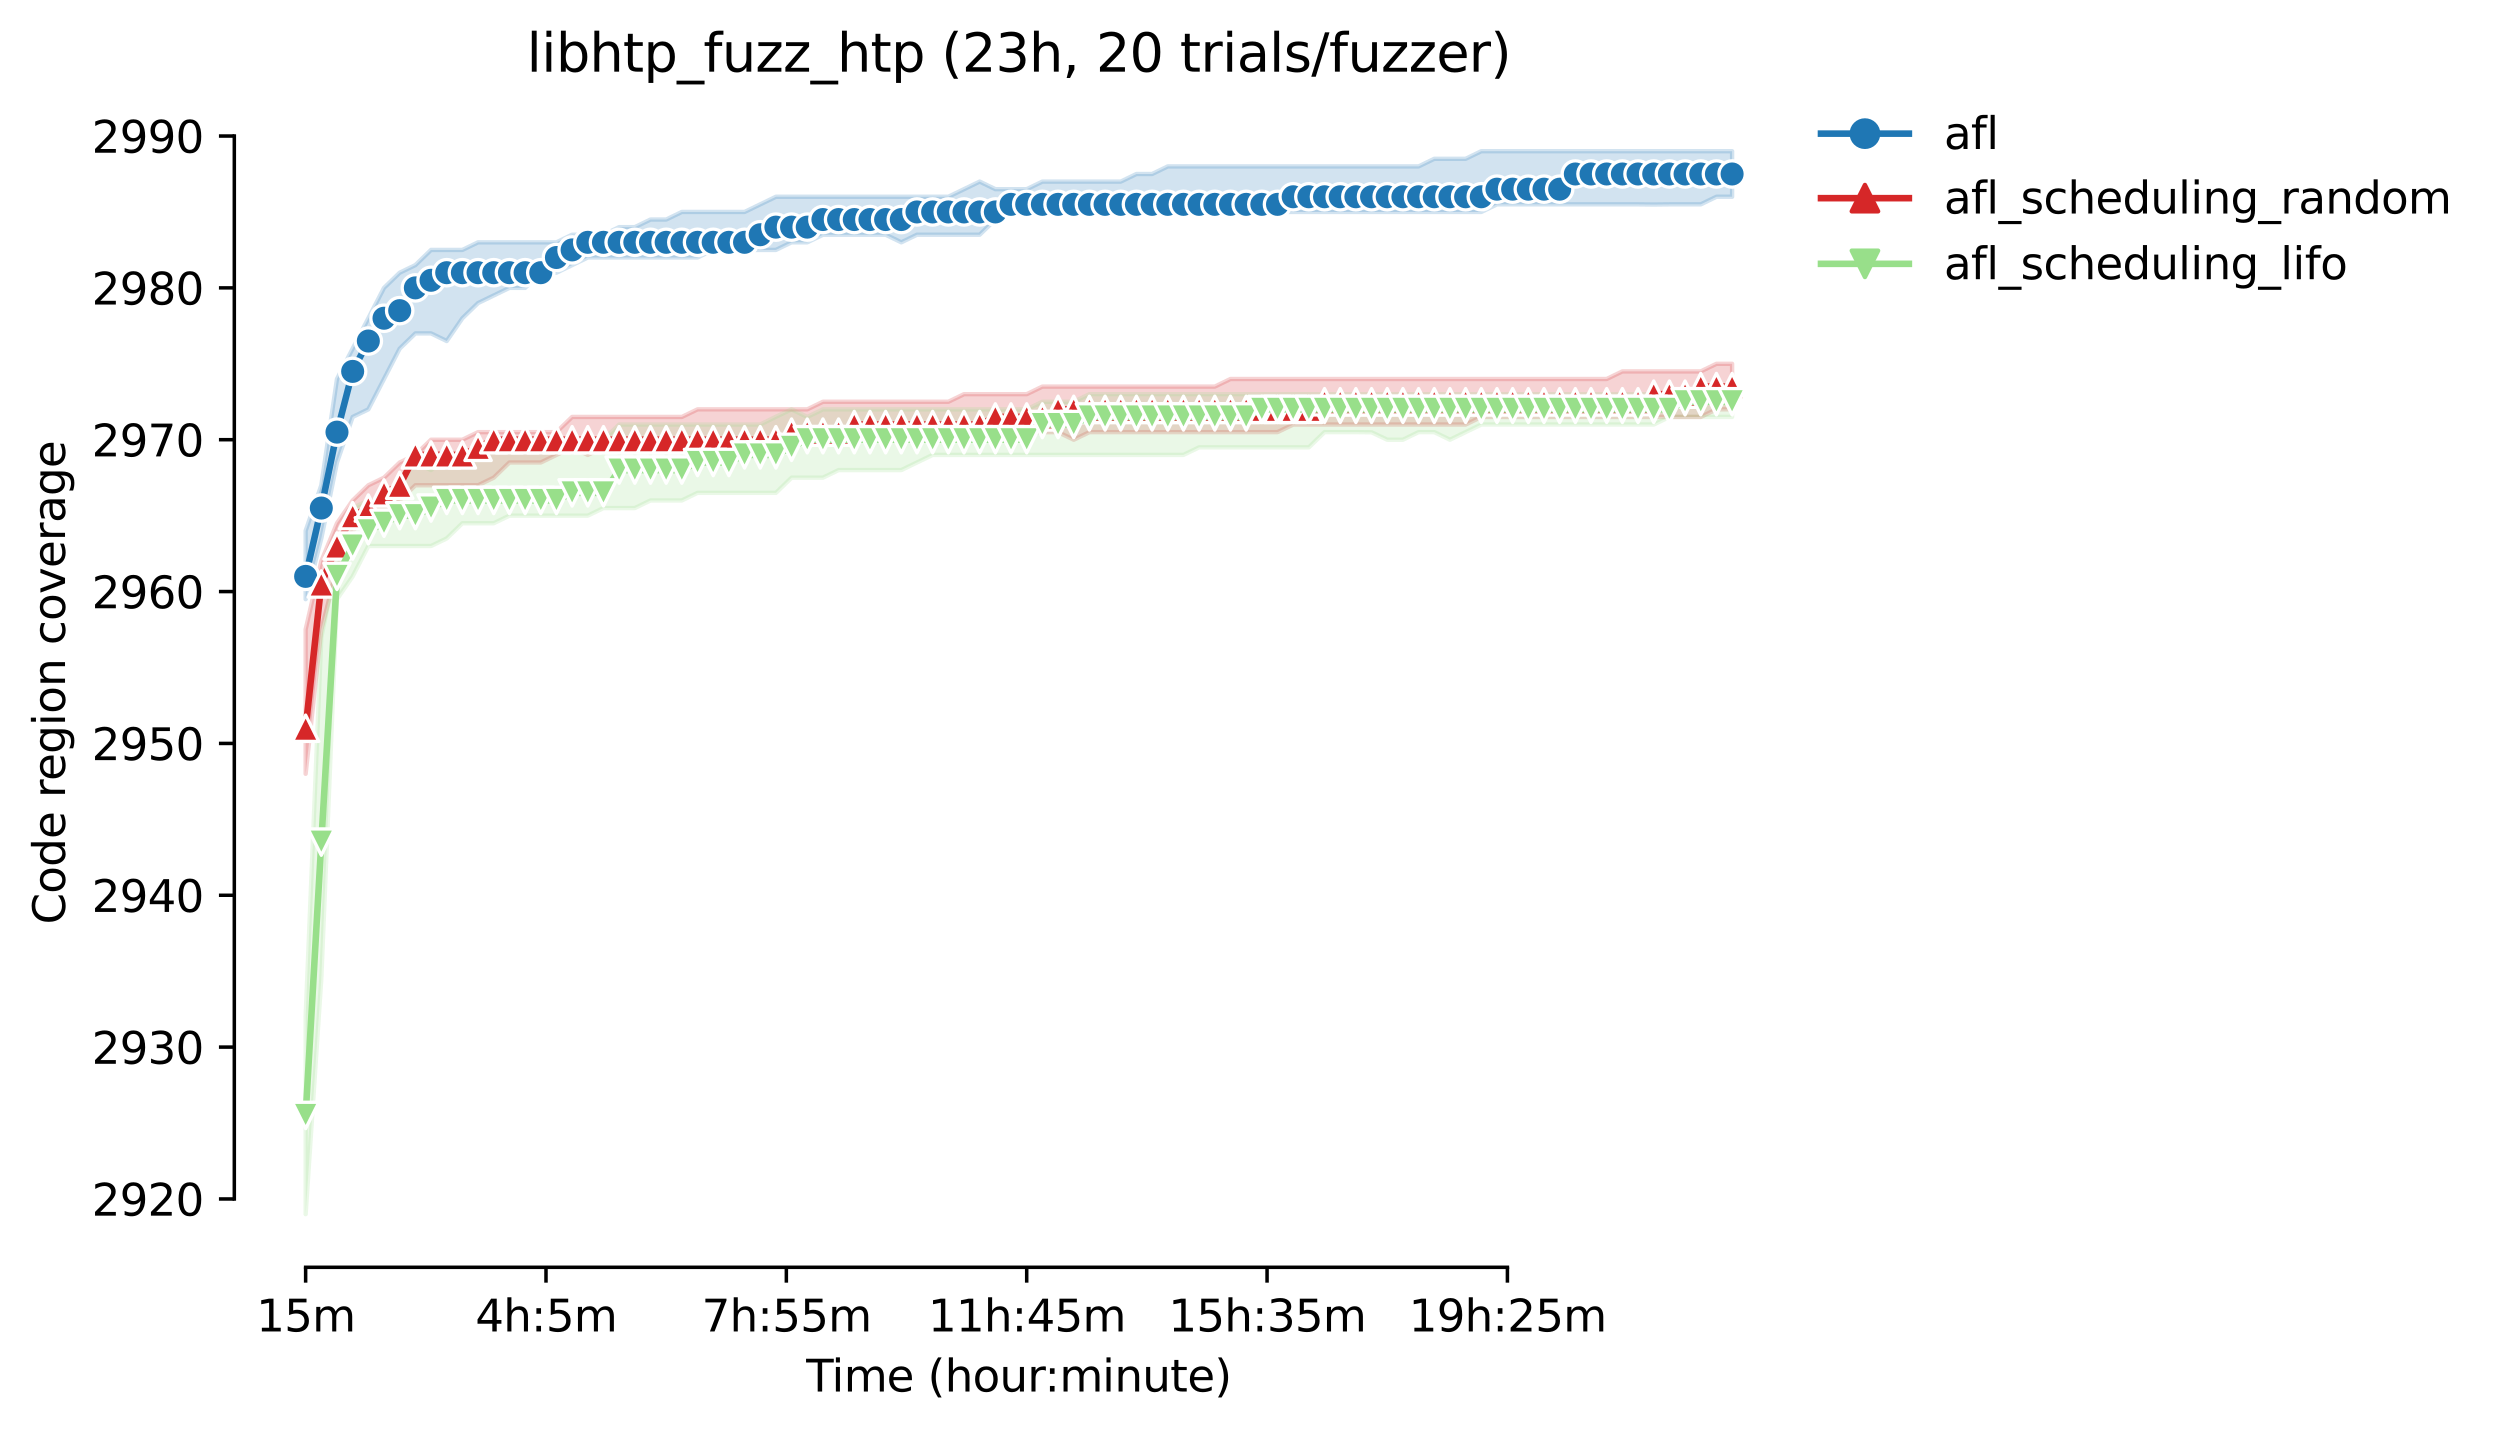 <?xml version="1.0" encoding="utf-8" standalone="no"?>
<!DOCTYPE svg PUBLIC "-//W3C//DTD SVG 1.1//EN"
  "http://www.w3.org/Graphics/SVG/1.1/DTD/svg11.dtd">
<svg height="325.986pt" version="1.1" viewBox="0 0 568.986 325.986" width="568.986pt" xmlns="http://www.w3.org/2000/svg" xmlns:xlink="http://www.w3.org/1999/xlink">
 <defs>
  <style type="text/css">*{stroke-linecap:butt;stroke-linejoin:round;}</style>
 </defs>
 <g id="figure_1">
  <g id="patch_1">
   <path d="M 0 325.986 
L 568.986 325.986 
L 568.986 0 
L 0 0 
z
" style="fill:#ffffff;"/>
  </g>
  <g id="axes_1">
   <g id="patch_2">
    <path d="M 53.328 288.43 
L 410.448 288.43 
L 410.448 22.318 
L 53.328 22.318 
z
" style="fill:#ffffff;"/>
   </g>
   <g id="PolyCollection_1">
    <defs>
     <path d="M 69.561 -205.172 
L 69.561 -189.62 
L 73.128 -203.444 
L 76.696 -220.724 
L 80.264 -231.092 
L 83.831 -232.82 
L 87.399 -239.732 
L 90.967 -246.644 
L 94.534 -250.1 
L 98.102 -250.1 
L 101.67 -248.372 
L 105.237 -253.556 
L 108.805 -257.012 
L 112.372 -258.74 
L 115.94 -260.468 
L 119.508 -260.468 
L 123.075 -263.924 
L 126.643 -263.924 
L 130.211 -265.652 
L 133.778 -267.38 
L 137.346 -267.38 
L 140.913 -267.38 
L 144.481 -267.38 
L 148.049 -267.38 
L 151.616 -267.38 
L 155.184 -267.38 
L 158.752 -267.38 
L 162.319 -269.108 
L 165.887 -269.108 
L 169.455 -269.108 
L 173.022 -269.108 
L 176.59 -269.108 
L 180.157 -270.836 
L 183.725 -270.836 
L 187.293 -272.564 
L 190.86 -272.564 
L 194.428 -272.564 
L 197.996 -272.564 
L 201.563 -272.564 
L 205.131 -270.836 
L 208.699 -272.564 
L 212.266 -272.564 
L 215.834 -272.564 
L 219.401 -272.564 
L 222.969 -272.564 
L 226.537 -276.02 
L 230.104 -277.748 
L 233.672 -277.748 
L 237.24 -277.748 
L 240.807 -277.748 
L 244.375 -277.748 
L 247.942 -277.748 
L 251.51 -277.748 
L 255.078 -277.748 
L 258.645 -277.748 
L 262.213 -277.748 
L 265.781 -277.748 
L 269.348 -277.748 
L 272.916 -277.748 
L 276.484 -277.748 
L 280.051 -277.748 
L 283.619 -277.748 
L 287.186 -277.748 
L 290.754 -277.748 
L 294.322 -277.748 
L 297.889 -277.748 
L 301.457 -277.748 
L 305.025 -277.748 
L 308.592 -277.748 
L 312.16 -277.748 
L 315.727 -277.748 
L 319.295 -277.748 
L 322.863 -277.748 
L 326.43 -277.748 
L 329.998 -277.748 
L 333.566 -277.748 
L 337.133 -277.748 
L 340.701 -279.476 
L 344.269 -279.476 
L 347.836 -279.476 
L 351.404 -279.476 
L 354.971 -279.476 
L 358.539 -279.476 
L 362.107 -279.476 
L 365.674 -279.476 
L 369.242 -279.476 
L 372.81 -279.476 
L 376.377 -279.433 
L 379.945 -279.476 
L 383.513 -279.476 
L 387.08 -279.476 
L 390.648 -281.204 
L 394.215 -281.204 
L 394.215 -291.572 
L 394.215 -291.572 
L 390.648 -291.572 
L 387.08 -291.572 
L 383.513 -291.572 
L 379.945 -291.572 
L 376.377 -291.572 
L 372.81 -291.572 
L 369.242 -291.572 
L 365.674 -291.572 
L 362.107 -291.572 
L 358.539 -291.572 
L 354.971 -291.572 
L 351.404 -291.572 
L 347.836 -291.572 
L 344.269 -291.572 
L 340.701 -291.572 
L 337.133 -291.572 
L 333.566 -289.844 
L 329.998 -289.844 
L 326.43 -289.844 
L 322.863 -288.116 
L 319.295 -288.116 
L 315.727 -288.116 
L 312.16 -288.116 
L 308.592 -288.116 
L 305.025 -288.116 
L 301.457 -288.116 
L 297.889 -288.116 
L 294.322 -288.116 
L 290.754 -288.116 
L 287.186 -288.116 
L 283.619 -288.116 
L 280.051 -288.116 
L 276.484 -288.116 
L 272.916 -288.116 
L 269.348 -288.116 
L 265.781 -288.116 
L 262.213 -286.388 
L 258.645 -286.388 
L 255.078 -284.66 
L 251.51 -284.66 
L 247.942 -284.66 
L 244.375 -284.66 
L 240.807 -284.66 
L 237.24 -284.66 
L 233.672 -282.932 
L 230.104 -282.932 
L 226.537 -282.932 
L 222.969 -284.66 
L 219.401 -282.932 
L 215.834 -281.204 
L 212.266 -281.204 
L 208.699 -281.204 
L 205.131 -281.204 
L 201.563 -281.204 
L 197.996 -281.204 
L 194.428 -281.204 
L 190.86 -281.204 
L 187.293 -281.204 
L 183.725 -281.204 
L 180.157 -281.204 
L 176.59 -281.204 
L 173.022 -279.476 
L 169.455 -277.748 
L 165.887 -277.748 
L 162.319 -277.748 
L 158.752 -277.748 
L 155.184 -277.748 
L 151.616 -276.02 
L 148.049 -276.02 
L 144.481 -274.292 
L 140.913 -274.292 
L 137.346 -272.564 
L 133.778 -272.564 
L 130.211 -272.564 
L 126.643 -270.836 
L 123.075 -270.836 
L 119.508 -270.836 
L 115.94 -270.836 
L 112.372 -270.836 
L 108.805 -270.836 
L 105.237 -269.108 
L 101.67 -269.108 
L 98.102 -269.108 
L 94.534 -265.652 
L 90.967 -263.924 
L 87.399 -260.468 
L 83.831 -253.556 
L 80.264 -246.644 
L 76.696 -239.732 
L 73.128 -215.54 
L 69.561 -205.172 
z
" id="ma3a985bcb7" style="stroke:#1f77b4;stroke-opacity:0.2;"/>
    </defs>
    <g clip-path="url(#p4ee5672dcf)">
     <use style="fill:#1f77b4;fill-opacity:0.2;stroke:#1f77b4;stroke-opacity:0.2;" x="0" xlink:href="#ma3a985bcb7" y="325.986"/>
    </g>
   </g>
   <g id="PolyCollection_2">
    <defs>
     <path d="M 69.561 -182.708 
L 69.561 -149.876 
L 73.128 -182.708 
L 76.696 -196.532 
L 80.264 -205.172 
L 83.831 -208.628 
L 87.399 -208.628 
L 90.967 -212.084 
L 94.534 -215.54 
L 98.102 -215.54 
L 101.67 -215.54 
L 105.237 -215.54 
L 108.805 -215.54 
L 112.372 -217.268 
L 115.94 -220.724 
L 119.508 -220.724 
L 123.075 -220.724 
L 126.643 -222.452 
L 130.211 -224.18 
L 133.778 -222.452 
L 137.346 -224.18 
L 140.913 -224.18 
L 144.481 -224.18 
L 148.049 -224.18 
L 151.616 -224.18 
L 155.184 -224.18 
L 158.752 -224.18 
L 162.319 -224.18 
L 165.887 -224.18 
L 169.455 -224.18 
L 173.022 -224.18 
L 176.59 -224.18 
L 180.157 -225.908 
L 183.725 -225.908 
L 187.293 -225.908 
L 190.86 -225.908 
L 194.428 -225.908 
L 197.996 -225.908 
L 201.563 -225.908 
L 205.131 -225.908 
L 208.699 -225.908 
L 212.266 -225.908 
L 215.834 -227.636 
L 219.401 -227.636 
L 222.969 -227.636 
L 226.537 -227.636 
L 230.104 -227.636 
L 233.672 -227.636 
L 237.24 -227.636 
L 240.807 -227.636 
L 244.375 -225.908 
L 247.942 -227.636 
L 251.51 -227.636 
L 255.078 -227.636 
L 258.645 -227.636 
L 262.213 -227.636 
L 265.781 -227.636 
L 269.348 -227.636 
L 272.916 -227.636 
L 276.484 -227.636 
L 280.051 -227.636 
L 283.619 -227.636 
L 287.186 -227.636 
L 290.754 -227.636 
L 294.322 -229.364 
L 297.889 -229.364 
L 301.457 -229.364 
L 305.025 -229.364 
L 308.592 -229.364 
L 312.16 -229.364 
L 315.727 -229.364 
L 319.295 -229.364 
L 322.863 -229.364 
L 326.43 -229.364 
L 329.998 -229.364 
L 333.566 -229.364 
L 337.133 -231.092 
L 340.701 -231.092 
L 344.269 -231.092 
L 347.836 -231.092 
L 351.404 -231.092 
L 354.971 -231.092 
L 358.539 -231.092 
L 362.107 -231.092 
L 365.674 -231.092 
L 369.242 -231.092 
L 372.81 -231.092 
L 376.377 -231.092 
L 379.945 -231.092 
L 383.513 -231.092 
L 387.08 -231.092 
L 390.648 -232.82 
L 394.215 -232.82 
L 394.215 -243.188 
L 394.215 -243.188 
L 390.648 -243.188 
L 387.08 -241.46 
L 383.513 -241.46 
L 379.945 -241.46 
L 376.377 -241.46 
L 372.81 -241.46 
L 369.242 -241.46 
L 365.674 -239.732 
L 362.107 -239.732 
L 358.539 -239.732 
L 354.971 -239.732 
L 351.404 -239.732 
L 347.836 -239.732 
L 344.269 -239.732 
L 340.701 -239.732 
L 337.133 -239.732 
L 333.566 -239.732 
L 329.998 -239.732 
L 326.43 -239.732 
L 322.863 -239.732 
L 319.295 -239.732 
L 315.727 -239.732 
L 312.16 -239.732 
L 308.592 -239.732 
L 305.025 -239.732 
L 301.457 -239.732 
L 297.889 -239.732 
L 294.322 -239.732 
L 290.754 -239.732 
L 287.186 -239.732 
L 283.619 -239.732 
L 280.051 -239.732 
L 276.484 -238.004 
L 272.916 -238.004 
L 269.348 -238.004 
L 265.781 -238.004 
L 262.213 -238.004 
L 258.645 -238.004 
L 255.078 -238.004 
L 251.51 -238.004 
L 247.942 -238.004 
L 244.375 -238.004 
L 240.807 -238.004 
L 237.24 -238.004 
L 233.672 -236.276 
L 230.104 -236.276 
L 226.537 -236.276 
L 222.969 -236.276 
L 219.401 -236.276 
L 215.834 -234.548 
L 212.266 -234.548 
L 208.699 -234.548 
L 205.131 -234.548 
L 201.563 -234.548 
L 197.996 -234.548 
L 194.428 -234.548 
L 190.86 -234.548 
L 187.293 -234.548 
L 183.725 -232.82 
L 180.157 -232.82 
L 176.59 -232.82 
L 173.022 -232.82 
L 169.455 -232.82 
L 165.887 -232.82 
L 162.319 -232.82 
L 158.752 -232.82 
L 155.184 -231.092 
L 151.616 -231.092 
L 148.049 -231.092 
L 144.481 -231.092 
L 140.913 -231.092 
L 137.346 -231.092 
L 133.778 -231.092 
L 130.211 -231.092 
L 126.643 -227.636 
L 123.075 -227.636 
L 119.508 -227.636 
L 115.94 -227.636 
L 112.372 -227.636 
L 108.805 -227.636 
L 105.237 -225.908 
L 101.67 -225.908 
L 98.102 -225.908 
L 94.534 -222.452 
L 90.967 -220.724 
L 87.399 -217.268 
L 83.831 -215.54 
L 80.264 -212.084 
L 76.696 -206.9 
L 73.128 -198.26 
L 69.561 -182.708 
z
" id="m32730872f6" style="stroke:#d62728;stroke-opacity:0.2;"/>
    </defs>
    <g clip-path="url(#p4ee5672dcf)">
     <use style="fill:#d62728;fill-opacity:0.2;stroke:#d62728;stroke-opacity:0.2;" x="0" xlink:href="#m32730872f6" y="325.986"/>
    </g>
   </g>
   <g id="PolyCollection_3">
    <defs>
     <path d="M 69.561 -94.58 
L 69.561 -49.652 
L 73.128 -103.22 
L 76.696 -189.62 
L 80.264 -194.804 
L 83.831 -201.716 
L 87.399 -201.716 
L 90.967 -201.716 
L 94.534 -201.716 
L 98.102 -201.716 
L 101.67 -203.444 
L 105.237 -206.9 
L 108.805 -206.9 
L 112.372 -206.9 
L 115.94 -208.628 
L 119.508 -208.628 
L 123.075 -208.628 
L 126.643 -208.628 
L 130.211 -208.628 
L 133.778 -208.628 
L 137.346 -210.356 
L 140.913 -210.356 
L 144.481 -210.356 
L 148.049 -212.084 
L 151.616 -212.084 
L 155.184 -212.084 
L 158.752 -213.812 
L 162.319 -213.812 
L 165.887 -213.812 
L 169.455 -213.812 
L 173.022 -213.812 
L 176.59 -213.812 
L 180.157 -217.268 
L 183.725 -217.268 
L 187.293 -217.268 
L 190.86 -218.996 
L 194.428 -218.996 
L 197.996 -218.996 
L 201.563 -218.996 
L 205.131 -218.996 
L 208.699 -220.724 
L 212.266 -222.452 
L 215.834 -222.452 
L 219.401 -222.452 
L 222.969 -222.452 
L 226.537 -222.452 
L 230.104 -222.452 
L 233.672 -222.452 
L 237.24 -222.452 
L 240.807 -222.452 
L 244.375 -222.452 
L 247.942 -222.452 
L 251.51 -222.452 
L 255.078 -222.452 
L 258.645 -222.452 
L 262.213 -222.452 
L 265.781 -222.452 
L 269.348 -222.452 
L 272.916 -224.18 
L 276.484 -224.18 
L 280.051 -224.18 
L 283.619 -224.18 
L 287.186 -224.18 
L 290.754 -224.18 
L 294.322 -224.18 
L 297.889 -224.18 
L 301.457 -227.636 
L 305.025 -227.636 
L 308.592 -227.636 
L 312.16 -227.593 
L 315.727 -225.908 
L 319.295 -225.908 
L 322.863 -227.636 
L 326.43 -227.636 
L 329.998 -225.908 
L 333.566 -227.636 
L 337.133 -229.364 
L 340.701 -229.364 
L 344.269 -229.364 
L 347.836 -229.364 
L 351.404 -229.364 
L 354.971 -229.364 
L 358.539 -229.364 
L 362.107 -229.364 
L 365.674 -229.364 
L 369.242 -229.364 
L 372.81 -229.364 
L 376.377 -229.364 
L 379.945 -231.092 
L 383.513 -231.092 
L 387.08 -231.092 
L 390.648 -231.092 
L 394.215 -231.092 
L 394.215 -236.276 
L 394.215 -236.276 
L 390.648 -236.276 
L 387.08 -236.276 
L 383.513 -236.276 
L 379.945 -236.276 
L 376.377 -236.276 
L 372.81 -236.276 
L 369.242 -236.276 
L 365.674 -236.276 
L 362.107 -236.276 
L 358.539 -236.276 
L 354.971 -236.276 
L 351.404 -236.276 
L 347.836 -236.276 
L 344.269 -236.276 
L 340.701 -236.276 
L 337.133 -236.276 
L 333.566 -236.276 
L 329.998 -236.276 
L 326.43 -236.276 
L 322.863 -236.276 
L 319.295 -236.276 
L 315.727 -236.276 
L 312.16 -236.276 
L 308.592 -236.276 
L 305.025 -236.276 
L 301.457 -236.276 
L 297.889 -236.276 
L 294.322 -236.276 
L 290.754 -236.276 
L 287.186 -236.276 
L 283.619 -236.276 
L 280.051 -236.276 
L 276.484 -236.276 
L 272.916 -236.276 
L 269.348 -236.276 
L 265.781 -236.276 
L 262.213 -236.276 
L 258.645 -236.276 
L 255.078 -236.276 
L 251.51 -236.276 
L 247.942 -236.276 
L 244.375 -234.548 
L 240.807 -234.548 
L 237.24 -234.548 
L 233.672 -232.82 
L 230.104 -232.82 
L 226.537 -232.82 
L 222.969 -232.82 
L 219.401 -232.82 
L 215.834 -232.82 
L 212.266 -232.82 
L 208.699 -232.82 
L 205.131 -232.82 
L 201.563 -232.82 
L 197.996 -232.82 
L 194.428 -232.82 
L 190.86 -232.82 
L 187.293 -232.82 
L 183.725 -231.092 
L 180.157 -232.82 
L 176.59 -231.135 
L 173.022 -229.364 
L 169.455 -229.364 
L 165.887 -229.364 
L 162.319 -229.364 
L 158.752 -229.364 
L 155.184 -229.364 
L 151.616 -229.364 
L 148.049 -229.364 
L 144.481 -229.364 
L 140.913 -229.364 
L 137.346 -225.908 
L 133.778 -225.908 
L 130.211 -225.908 
L 126.643 -224.18 
L 123.075 -224.18 
L 119.508 -224.18 
L 115.94 -224.18 
L 112.372 -224.18 
L 108.805 -222.452 
L 105.237 -222.452 
L 101.67 -222.452 
L 98.102 -218.996 
L 94.534 -220.724 
L 90.967 -217.268 
L 87.399 -212.084 
L 83.831 -212.084 
L 80.264 -210.356 
L 76.696 -198.26 
L 73.128 -180.98 
L 69.561 -94.58 
z
" id="ma9b08a85c4" style="stroke:#98df8a;stroke-opacity:0.2;"/>
    </defs>
    <g clip-path="url(#p4ee5672dcf)">
     <use style="fill:#98df8a;fill-opacity:0.2;stroke:#98df8a;stroke-opacity:0.2;" x="0" xlink:href="#ma9b08a85c4" y="325.986"/>
    </g>
   </g>
   <g id="matplotlib.axis_1">
    <g id="xtick_1">
     <g id="line2d_1">
      <defs>
       <path d="M 0 0 
L 0 3.5 
" id="m2a5ad9d106" style="stroke:#000000;stroke-width:0.8;"/>
      </defs>
      <g>
       <use style="stroke:#000000;stroke-width:0.8;" x="69.561" xlink:href="#m2a5ad9d106" y="288.43"/>
      </g>
     </g>
     <g id="text_1">
      <!-- 15m -->
      <g transform="translate(58.328 303.029)scale(0.1 -0.1)">
       <defs>
        <path d="M 794 531 
L 1825 531 
L 1825 4091 
L 703 3866 
L 703 4441 
L 1819 4666 
L 2450 4666 
L 2450 531 
L 3481 531 
L 3481 0 
L 794 0 
L 794 531 
z
" id="DejaVuSans-31" transform="scale(0.016)"/>
        <path d="M 691 4666 
L 3169 4666 
L 3169 4134 
L 1269 4134 
L 1269 2991 
Q 1406 3038 1543 3061 
Q 1681 3084 1819 3084 
Q 2600 3084 3056 2656 
Q 3513 2228 3513 1497 
Q 3513 744 3044 326 
Q 2575 -91 1722 -91 
Q 1428 -91 1123 -41 
Q 819 9 494 109 
L 494 744 
Q 775 591 1075 516 
Q 1375 441 1709 441 
Q 2250 441 2565 725 
Q 2881 1009 2881 1497 
Q 2881 1984 2565 2268 
Q 2250 2553 1709 2553 
Q 1456 2553 1204 2497 
Q 953 2441 691 2322 
L 691 4666 
z
" id="DejaVuSans-35" transform="scale(0.016)"/>
        <path d="M 3328 2828 
Q 3544 3216 3844 3400 
Q 4144 3584 4550 3584 
Q 5097 3584 5394 3201 
Q 5691 2819 5691 2113 
L 5691 0 
L 5113 0 
L 5113 2094 
Q 5113 2597 4934 2840 
Q 4756 3084 4391 3084 
Q 3944 3084 3684 2787 
Q 3425 2491 3425 1978 
L 3425 0 
L 2847 0 
L 2847 2094 
Q 2847 2600 2669 2842 
Q 2491 3084 2119 3084 
Q 1678 3084 1418 2786 
Q 1159 2488 1159 1978 
L 1159 0 
L 581 0 
L 581 3500 
L 1159 3500 
L 1159 2956 
Q 1356 3278 1631 3431 
Q 1906 3584 2284 3584 
Q 2666 3584 2933 3390 
Q 3200 3197 3328 2828 
z
" id="DejaVuSans-6d" transform="scale(0.016)"/>
       </defs>
       <use xlink:href="#DejaVuSans-31"/>
       <use x="63.623" xlink:href="#DejaVuSans-35"/>
       <use x="127.246" xlink:href="#DejaVuSans-6d"/>
      </g>
     </g>
    </g>
    <g id="xtick_2">
     <g id="line2d_2">
      <g>
       <use style="stroke:#000000;stroke-width:0.8;" x="124.265" xlink:href="#m2a5ad9d106" y="288.43"/>
      </g>
     </g>
     <g id="text_2">
      <!-- 4h:5m -->
      <g transform="translate(108.179 303.029)scale(0.1 -0.1)">
       <defs>
        <path d="M 2419 4116 
L 825 1625 
L 2419 1625 
L 2419 4116 
z
M 2253 4666 
L 3047 4666 
L 3047 1625 
L 3713 1625 
L 3713 1100 
L 3047 1100 
L 3047 0 
L 2419 0 
L 2419 1100 
L 313 1100 
L 313 1709 
L 2253 4666 
z
" id="DejaVuSans-34" transform="scale(0.016)"/>
        <path d="M 3513 2113 
L 3513 0 
L 2938 0 
L 2938 2094 
Q 2938 2591 2744 2837 
Q 2550 3084 2163 3084 
Q 1697 3084 1428 2787 
Q 1159 2491 1159 1978 
L 1159 0 
L 581 0 
L 581 4863 
L 1159 4863 
L 1159 2956 
Q 1366 3272 1645 3428 
Q 1925 3584 2291 3584 
Q 2894 3584 3203 3211 
Q 3513 2838 3513 2113 
z
" id="DejaVuSans-68" transform="scale(0.016)"/>
        <path d="M 750 794 
L 1409 794 
L 1409 0 
L 750 0 
L 750 794 
z
M 750 3309 
L 1409 3309 
L 1409 2516 
L 750 2516 
L 750 3309 
z
" id="DejaVuSans-3a" transform="scale(0.016)"/>
       </defs>
       <use xlink:href="#DejaVuSans-34"/>
       <use x="63.623" xlink:href="#DejaVuSans-68"/>
       <use x="127.002" xlink:href="#DejaVuSans-3a"/>
       <use x="160.693" xlink:href="#DejaVuSans-35"/>
       <use x="224.316" xlink:href="#DejaVuSans-6d"/>
      </g>
     </g>
    </g>
    <g id="xtick_3">
     <g id="line2d_3">
      <g>
       <use style="stroke:#000000;stroke-width:0.8;" x="178.968" xlink:href="#m2a5ad9d106" y="288.43"/>
      </g>
     </g>
     <g id="text_3">
      <!-- 7h:55m -->
      <g transform="translate(159.701 303.029)scale(0.1 -0.1)">
       <defs>
        <path d="M 525 4666 
L 3525 4666 
L 3525 4397 
L 1831 0 
L 1172 0 
L 2766 4134 
L 525 4134 
L 525 4666 
z
" id="DejaVuSans-37" transform="scale(0.016)"/>
       </defs>
       <use xlink:href="#DejaVuSans-37"/>
       <use x="63.623" xlink:href="#DejaVuSans-68"/>
       <use x="127.002" xlink:href="#DejaVuSans-3a"/>
       <use x="160.693" xlink:href="#DejaVuSans-35"/>
       <use x="224.316" xlink:href="#DejaVuSans-35"/>
       <use x="287.939" xlink:href="#DejaVuSans-6d"/>
      </g>
     </g>
    </g>
    <g id="xtick_4">
     <g id="line2d_4">
      <g>
       <use style="stroke:#000000;stroke-width:0.8;" x="233.672" xlink:href="#m2a5ad9d106" y="288.43"/>
      </g>
     </g>
     <g id="text_4">
      <!-- 11h:45m -->
      <g transform="translate(211.224 303.029)scale(0.1 -0.1)">
       <use xlink:href="#DejaVuSans-31"/>
       <use x="63.623" xlink:href="#DejaVuSans-31"/>
       <use x="127.246" xlink:href="#DejaVuSans-68"/>
       <use x="190.625" xlink:href="#DejaVuSans-3a"/>
       <use x="224.316" xlink:href="#DejaVuSans-34"/>
       <use x="287.939" xlink:href="#DejaVuSans-35"/>
       <use x="351.562" xlink:href="#DejaVuSans-6d"/>
      </g>
     </g>
    </g>
    <g id="xtick_5">
     <g id="line2d_5">
      <g>
       <use style="stroke:#000000;stroke-width:0.8;" x="288.376" xlink:href="#m2a5ad9d106" y="288.43"/>
      </g>
     </g>
     <g id="text_5">
      <!-- 15h:35m -->
      <g transform="translate(265.927 303.029)scale(0.1 -0.1)">
       <defs>
        <path d="M 2597 2516 
Q 3050 2419 3304 2112 
Q 3559 1806 3559 1356 
Q 3559 666 3084 287 
Q 2609 -91 1734 -91 
Q 1441 -91 1130 -33 
Q 819 25 488 141 
L 488 750 
Q 750 597 1062 519 
Q 1375 441 1716 441 
Q 2309 441 2620 675 
Q 2931 909 2931 1356 
Q 2931 1769 2642 2001 
Q 2353 2234 1838 2234 
L 1294 2234 
L 1294 2753 
L 1863 2753 
Q 2328 2753 2575 2939 
Q 2822 3125 2822 3475 
Q 2822 3834 2567 4026 
Q 2313 4219 1838 4219 
Q 1578 4219 1281 4162 
Q 984 4106 628 3988 
L 628 4550 
Q 988 4650 1302 4700 
Q 1616 4750 1894 4750 
Q 2613 4750 3031 4423 
Q 3450 4097 3450 3541 
Q 3450 3153 3228 2886 
Q 3006 2619 2597 2516 
z
" id="DejaVuSans-33" transform="scale(0.016)"/>
       </defs>
       <use xlink:href="#DejaVuSans-31"/>
       <use x="63.623" xlink:href="#DejaVuSans-35"/>
       <use x="127.246" xlink:href="#DejaVuSans-68"/>
       <use x="190.625" xlink:href="#DejaVuSans-3a"/>
       <use x="224.316" xlink:href="#DejaVuSans-33"/>
       <use x="287.939" xlink:href="#DejaVuSans-35"/>
       <use x="351.562" xlink:href="#DejaVuSans-6d"/>
      </g>
     </g>
    </g>
    <g id="xtick_6">
     <g id="line2d_6">
      <g>
       <use style="stroke:#000000;stroke-width:0.8;" x="343.079" xlink:href="#m2a5ad9d106" y="288.43"/>
      </g>
     </g>
     <g id="text_6">
      <!-- 19h:25m -->
      <g transform="translate(320.631 303.029)scale(0.1 -0.1)">
       <defs>
        <path d="M 703 97 
L 703 672 
Q 941 559 1184 500 
Q 1428 441 1663 441 
Q 2288 441 2617 861 
Q 2947 1281 2994 2138 
Q 2813 1869 2534 1725 
Q 2256 1581 1919 1581 
Q 1219 1581 811 2004 
Q 403 2428 403 3163 
Q 403 3881 828 4315 
Q 1253 4750 1959 4750 
Q 2769 4750 3195 4129 
Q 3622 3509 3622 2328 
Q 3622 1225 3098 567 
Q 2575 -91 1691 -91 
Q 1453 -91 1209 -44 
Q 966 3 703 97 
z
M 1959 2075 
Q 2384 2075 2632 2365 
Q 2881 2656 2881 3163 
Q 2881 3666 2632 3958 
Q 2384 4250 1959 4250 
Q 1534 4250 1286 3958 
Q 1038 3666 1038 3163 
Q 1038 2656 1286 2365 
Q 1534 2075 1959 2075 
z
" id="DejaVuSans-39" transform="scale(0.016)"/>
        <path d="M 1228 531 
L 3431 531 
L 3431 0 
L 469 0 
L 469 531 
Q 828 903 1448 1529 
Q 2069 2156 2228 2338 
Q 2531 2678 2651 2914 
Q 2772 3150 2772 3378 
Q 2772 3750 2511 3984 
Q 2250 4219 1831 4219 
Q 1534 4219 1204 4116 
Q 875 4013 500 3803 
L 500 4441 
Q 881 4594 1212 4672 
Q 1544 4750 1819 4750 
Q 2544 4750 2975 4387 
Q 3406 4025 3406 3419 
Q 3406 3131 3298 2873 
Q 3191 2616 2906 2266 
Q 2828 2175 2409 1742 
Q 1991 1309 1228 531 
z
" id="DejaVuSans-32" transform="scale(0.016)"/>
       </defs>
       <use xlink:href="#DejaVuSans-31"/>
       <use x="63.623" xlink:href="#DejaVuSans-39"/>
       <use x="127.246" xlink:href="#DejaVuSans-68"/>
       <use x="190.625" xlink:href="#DejaVuSans-3a"/>
       <use x="224.316" xlink:href="#DejaVuSans-32"/>
       <use x="287.939" xlink:href="#DejaVuSans-35"/>
       <use x="351.562" xlink:href="#DejaVuSans-6d"/>
      </g>
     </g>
    </g>
    <g id="text_7">
     <!-- Time (hour:minute) -->
     <g transform="translate(183.481 316.707)scale(0.1 -0.1)">
      <defs>
       <path d="M -19 4666 
L 3928 4666 
L 3928 4134 
L 2272 4134 
L 2272 0 
L 1638 0 
L 1638 4134 
L -19 4134 
L -19 4666 
z
" id="DejaVuSans-54" transform="scale(0.016)"/>
       <path d="M 603 3500 
L 1178 3500 
L 1178 0 
L 603 0 
L 603 3500 
z
M 603 4863 
L 1178 4863 
L 1178 4134 
L 603 4134 
L 603 4863 
z
" id="DejaVuSans-69" transform="scale(0.016)"/>
       <path d="M 3597 1894 
L 3597 1613 
L 953 1613 
Q 991 1019 1311 708 
Q 1631 397 2203 397 
Q 2534 397 2845 478 
Q 3156 559 3463 722 
L 3463 178 
Q 3153 47 2828 -22 
Q 2503 -91 2169 -91 
Q 1331 -91 842 396 
Q 353 884 353 1716 
Q 353 2575 817 3079 
Q 1281 3584 2069 3584 
Q 2775 3584 3186 3129 
Q 3597 2675 3597 1894 
z
M 3022 2063 
Q 3016 2534 2758 2815 
Q 2500 3097 2075 3097 
Q 1594 3097 1305 2825 
Q 1016 2553 972 2059 
L 3022 2063 
z
" id="DejaVuSans-65" transform="scale(0.016)"/>
       <path id="DejaVuSans-20" transform="scale(0.016)"/>
       <path d="M 1984 4856 
Q 1566 4138 1362 3434 
Q 1159 2731 1159 2009 
Q 1159 1288 1364 580 
Q 1569 -128 1984 -844 
L 1484 -844 
Q 1016 -109 783 600 
Q 550 1309 550 2009 
Q 550 2706 781 3412 
Q 1013 4119 1484 4856 
L 1984 4856 
z
" id="DejaVuSans-28" transform="scale(0.016)"/>
       <path d="M 1959 3097 
Q 1497 3097 1228 2736 
Q 959 2375 959 1747 
Q 959 1119 1226 758 
Q 1494 397 1959 397 
Q 2419 397 2687 759 
Q 2956 1122 2956 1747 
Q 2956 2369 2687 2733 
Q 2419 3097 1959 3097 
z
M 1959 3584 
Q 2709 3584 3137 3096 
Q 3566 2609 3566 1747 
Q 3566 888 3137 398 
Q 2709 -91 1959 -91 
Q 1206 -91 779 398 
Q 353 888 353 1747 
Q 353 2609 779 3096 
Q 1206 3584 1959 3584 
z
" id="DejaVuSans-6f" transform="scale(0.016)"/>
       <path d="M 544 1381 
L 544 3500 
L 1119 3500 
L 1119 1403 
Q 1119 906 1312 657 
Q 1506 409 1894 409 
Q 2359 409 2629 706 
Q 2900 1003 2900 1516 
L 2900 3500 
L 3475 3500 
L 3475 0 
L 2900 0 
L 2900 538 
Q 2691 219 2414 64 
Q 2138 -91 1772 -91 
Q 1169 -91 856 284 
Q 544 659 544 1381 
z
M 1991 3584 
L 1991 3584 
z
" id="DejaVuSans-75" transform="scale(0.016)"/>
       <path d="M 2631 2963 
Q 2534 3019 2420 3045 
Q 2306 3072 2169 3072 
Q 1681 3072 1420 2755 
Q 1159 2438 1159 1844 
L 1159 0 
L 581 0 
L 581 3500 
L 1159 3500 
L 1159 2956 
Q 1341 3275 1631 3429 
Q 1922 3584 2338 3584 
Q 2397 3584 2469 3576 
Q 2541 3569 2628 3553 
L 2631 2963 
z
" id="DejaVuSans-72" transform="scale(0.016)"/>
       <path d="M 3513 2113 
L 3513 0 
L 2938 0 
L 2938 2094 
Q 2938 2591 2744 2837 
Q 2550 3084 2163 3084 
Q 1697 3084 1428 2787 
Q 1159 2491 1159 1978 
L 1159 0 
L 581 0 
L 581 3500 
L 1159 3500 
L 1159 2956 
Q 1366 3272 1645 3428 
Q 1925 3584 2291 3584 
Q 2894 3584 3203 3211 
Q 3513 2838 3513 2113 
z
" id="DejaVuSans-6e" transform="scale(0.016)"/>
       <path d="M 1172 4494 
L 1172 3500 
L 2356 3500 
L 2356 3053 
L 1172 3053 
L 1172 1153 
Q 1172 725 1289 603 
Q 1406 481 1766 481 
L 2356 481 
L 2356 0 
L 1766 0 
Q 1100 0 847 248 
Q 594 497 594 1153 
L 594 3053 
L 172 3053 
L 172 3500 
L 594 3500 
L 594 4494 
L 1172 4494 
z
" id="DejaVuSans-74" transform="scale(0.016)"/>
       <path d="M 513 4856 
L 1013 4856 
Q 1481 4119 1714 3412 
Q 1947 2706 1947 2009 
Q 1947 1309 1714 600 
Q 1481 -109 1013 -844 
L 513 -844 
Q 928 -128 1133 580 
Q 1338 1288 1338 2009 
Q 1338 2731 1133 3434 
Q 928 4138 513 4856 
z
" id="DejaVuSans-29" transform="scale(0.016)"/>
      </defs>
      <use xlink:href="#DejaVuSans-54"/>
      <use x="57.959" xlink:href="#DejaVuSans-69"/>
      <use x="85.742" xlink:href="#DejaVuSans-6d"/>
      <use x="183.154" xlink:href="#DejaVuSans-65"/>
      <use x="244.678" xlink:href="#DejaVuSans-20"/>
      <use x="276.465" xlink:href="#DejaVuSans-28"/>
      <use x="315.479" xlink:href="#DejaVuSans-68"/>
      <use x="378.857" xlink:href="#DejaVuSans-6f"/>
      <use x="440.039" xlink:href="#DejaVuSans-75"/>
      <use x="503.418" xlink:href="#DejaVuSans-72"/>
      <use x="542.781" xlink:href="#DejaVuSans-3a"/>
      <use x="576.473" xlink:href="#DejaVuSans-6d"/>
      <use x="673.885" xlink:href="#DejaVuSans-69"/>
      <use x="701.668" xlink:href="#DejaVuSans-6e"/>
      <use x="765.047" xlink:href="#DejaVuSans-75"/>
      <use x="828.426" xlink:href="#DejaVuSans-74"/>
      <use x="867.635" xlink:href="#DejaVuSans-65"/>
      <use x="929.158" xlink:href="#DejaVuSans-29"/>
     </g>
    </g>
   </g>
   <g id="matplotlib.axis_2">
    <g id="ytick_1">
     <g id="line2d_7">
      <defs>
       <path d="M 0 0 
L -3.5 0 
" id="me510b48dea" style="stroke:#000000;stroke-width:0.8;"/>
      </defs>
      <g>
       <use style="stroke:#000000;stroke-width:0.8;" x="53.328" xlink:href="#me510b48dea" y="272.878"/>
      </g>
     </g>
     <g id="text_8">
      <!-- 2920 -->
      <g transform="translate(20.878 276.677)scale(0.1 -0.1)">
       <defs>
        <path d="M 2034 4250 
Q 1547 4250 1301 3770 
Q 1056 3291 1056 2328 
Q 1056 1369 1301 889 
Q 1547 409 2034 409 
Q 2525 409 2770 889 
Q 3016 1369 3016 2328 
Q 3016 3291 2770 3770 
Q 2525 4250 2034 4250 
z
M 2034 4750 
Q 2819 4750 3233 4129 
Q 3647 3509 3647 2328 
Q 3647 1150 3233 529 
Q 2819 -91 2034 -91 
Q 1250 -91 836 529 
Q 422 1150 422 2328 
Q 422 3509 836 4129 
Q 1250 4750 2034 4750 
z
" id="DejaVuSans-30" transform="scale(0.016)"/>
       </defs>
       <use xlink:href="#DejaVuSans-32"/>
       <use x="63.623" xlink:href="#DejaVuSans-39"/>
       <use x="127.246" xlink:href="#DejaVuSans-32"/>
       <use x="190.869" xlink:href="#DejaVuSans-30"/>
      </g>
     </g>
    </g>
    <g id="ytick_2">
     <g id="line2d_8">
      <g>
       <use style="stroke:#000000;stroke-width:0.8;" x="53.328" xlink:href="#me510b48dea" y="238.318"/>
      </g>
     </g>
     <g id="text_9">
      <!-- 2930 -->
      <g transform="translate(20.878 242.117)scale(0.1 -0.1)">
       <use xlink:href="#DejaVuSans-32"/>
       <use x="63.623" xlink:href="#DejaVuSans-39"/>
       <use x="127.246" xlink:href="#DejaVuSans-33"/>
       <use x="190.869" xlink:href="#DejaVuSans-30"/>
      </g>
     </g>
    </g>
    <g id="ytick_3">
     <g id="line2d_9">
      <g>
       <use style="stroke:#000000;stroke-width:0.8;" x="53.328" xlink:href="#me510b48dea" y="203.758"/>
      </g>
     </g>
     <g id="text_10">
      <!-- 2940 -->
      <g transform="translate(20.878 207.557)scale(0.1 -0.1)">
       <use xlink:href="#DejaVuSans-32"/>
       <use x="63.623" xlink:href="#DejaVuSans-39"/>
       <use x="127.246" xlink:href="#DejaVuSans-34"/>
       <use x="190.869" xlink:href="#DejaVuSans-30"/>
      </g>
     </g>
    </g>
    <g id="ytick_4">
     <g id="line2d_10">
      <g>
       <use style="stroke:#000000;stroke-width:0.8;" x="53.328" xlink:href="#me510b48dea" y="169.198"/>
      </g>
     </g>
     <g id="text_11">
      <!-- 2950 -->
      <g transform="translate(20.878 172.997)scale(0.1 -0.1)">
       <use xlink:href="#DejaVuSans-32"/>
       <use x="63.623" xlink:href="#DejaVuSans-39"/>
       <use x="127.246" xlink:href="#DejaVuSans-35"/>
       <use x="190.869" xlink:href="#DejaVuSans-30"/>
      </g>
     </g>
    </g>
    <g id="ytick_5">
     <g id="line2d_11">
      <g>
       <use style="stroke:#000000;stroke-width:0.8;" x="53.328" xlink:href="#me510b48dea" y="134.638"/>
      </g>
     </g>
     <g id="text_12">
      <!-- 2960 -->
      <g transform="translate(20.878 138.437)scale(0.1 -0.1)">
       <defs>
        <path d="M 2113 2584 
Q 1688 2584 1439 2293 
Q 1191 2003 1191 1497 
Q 1191 994 1439 701 
Q 1688 409 2113 409 
Q 2538 409 2786 701 
Q 3034 994 3034 1497 
Q 3034 2003 2786 2293 
Q 2538 2584 2113 2584 
z
M 3366 4563 
L 3366 3988 
Q 3128 4100 2886 4159 
Q 2644 4219 2406 4219 
Q 1781 4219 1451 3797 
Q 1122 3375 1075 2522 
Q 1259 2794 1537 2939 
Q 1816 3084 2150 3084 
Q 2853 3084 3261 2657 
Q 3669 2231 3669 1497 
Q 3669 778 3244 343 
Q 2819 -91 2113 -91 
Q 1303 -91 875 529 
Q 447 1150 447 2328 
Q 447 3434 972 4092 
Q 1497 4750 2381 4750 
Q 2619 4750 2861 4703 
Q 3103 4656 3366 4563 
z
" id="DejaVuSans-36" transform="scale(0.016)"/>
       </defs>
       <use xlink:href="#DejaVuSans-32"/>
       <use x="63.623" xlink:href="#DejaVuSans-39"/>
       <use x="127.246" xlink:href="#DejaVuSans-36"/>
       <use x="190.869" xlink:href="#DejaVuSans-30"/>
      </g>
     </g>
    </g>
    <g id="ytick_6">
     <g id="line2d_12">
      <g>
       <use style="stroke:#000000;stroke-width:0.8;" x="53.328" xlink:href="#me510b48dea" y="100.078"/>
      </g>
     </g>
     <g id="text_13">
      <!-- 2970 -->
      <g transform="translate(20.878 103.877)scale(0.1 -0.1)">
       <use xlink:href="#DejaVuSans-32"/>
       <use x="63.623" xlink:href="#DejaVuSans-39"/>
       <use x="127.246" xlink:href="#DejaVuSans-37"/>
       <use x="190.869" xlink:href="#DejaVuSans-30"/>
      </g>
     </g>
    </g>
    <g id="ytick_7">
     <g id="line2d_13">
      <g>
       <use style="stroke:#000000;stroke-width:0.8;" x="53.328" xlink:href="#me510b48dea" y="65.518"/>
      </g>
     </g>
     <g id="text_14">
      <!-- 2980 -->
      <g transform="translate(20.878 69.317)scale(0.1 -0.1)">
       <defs>
        <path d="M 2034 2216 
Q 1584 2216 1326 1975 
Q 1069 1734 1069 1313 
Q 1069 891 1326 650 
Q 1584 409 2034 409 
Q 2484 409 2743 651 
Q 3003 894 3003 1313 
Q 3003 1734 2745 1975 
Q 2488 2216 2034 2216 
z
M 1403 2484 
Q 997 2584 770 2862 
Q 544 3141 544 3541 
Q 544 4100 942 4425 
Q 1341 4750 2034 4750 
Q 2731 4750 3128 4425 
Q 3525 4100 3525 3541 
Q 3525 3141 3298 2862 
Q 3072 2584 2669 2484 
Q 3125 2378 3379 2068 
Q 3634 1759 3634 1313 
Q 3634 634 3220 271 
Q 2806 -91 2034 -91 
Q 1263 -91 848 271 
Q 434 634 434 1313 
Q 434 1759 690 2068 
Q 947 2378 1403 2484 
z
M 1172 3481 
Q 1172 3119 1398 2916 
Q 1625 2713 2034 2713 
Q 2441 2713 2670 2916 
Q 2900 3119 2900 3481 
Q 2900 3844 2670 4047 
Q 2441 4250 2034 4250 
Q 1625 4250 1398 4047 
Q 1172 3844 1172 3481 
z
" id="DejaVuSans-38" transform="scale(0.016)"/>
       </defs>
       <use xlink:href="#DejaVuSans-32"/>
       <use x="63.623" xlink:href="#DejaVuSans-39"/>
       <use x="127.246" xlink:href="#DejaVuSans-38"/>
       <use x="190.869" xlink:href="#DejaVuSans-30"/>
      </g>
     </g>
    </g>
    <g id="ytick_8">
     <g id="line2d_14">
      <g>
       <use style="stroke:#000000;stroke-width:0.8;" x="53.328" xlink:href="#me510b48dea" y="30.958"/>
      </g>
     </g>
     <g id="text_15">
      <!-- 2990 -->
      <g transform="translate(20.878 34.757)scale(0.1 -0.1)">
       <use xlink:href="#DejaVuSans-32"/>
       <use x="63.623" xlink:href="#DejaVuSans-39"/>
       <use x="127.246" xlink:href="#DejaVuSans-39"/>
       <use x="190.869" xlink:href="#DejaVuSans-30"/>
      </g>
     </g>
    </g>
    <g id="text_16">
     <!-- Code region coverage -->
     <g transform="translate(14.798 210.38)rotate(-90)scale(0.1 -0.1)">
      <defs>
       <path d="M 4122 4306 
L 4122 3641 
Q 3803 3938 3442 4084 
Q 3081 4231 2675 4231 
Q 1875 4231 1450 3742 
Q 1025 3253 1025 2328 
Q 1025 1406 1450 917 
Q 1875 428 2675 428 
Q 3081 428 3442 575 
Q 3803 722 4122 1019 
L 4122 359 
Q 3791 134 3420 21 
Q 3050 -91 2638 -91 
Q 1578 -91 968 557 
Q 359 1206 359 2328 
Q 359 3453 968 4101 
Q 1578 4750 2638 4750 
Q 3056 4750 3426 4639 
Q 3797 4528 4122 4306 
z
" id="DejaVuSans-43" transform="scale(0.016)"/>
       <path d="M 2906 2969 
L 2906 4863 
L 3481 4863 
L 3481 0 
L 2906 0 
L 2906 525 
Q 2725 213 2448 61 
Q 2172 -91 1784 -91 
Q 1150 -91 751 415 
Q 353 922 353 1747 
Q 353 2572 751 3078 
Q 1150 3584 1784 3584 
Q 2172 3584 2448 3432 
Q 2725 3281 2906 2969 
z
M 947 1747 
Q 947 1113 1208 752 
Q 1469 391 1925 391 
Q 2381 391 2643 752 
Q 2906 1113 2906 1747 
Q 2906 2381 2643 2742 
Q 2381 3103 1925 3103 
Q 1469 3103 1208 2742 
Q 947 2381 947 1747 
z
" id="DejaVuSans-64" transform="scale(0.016)"/>
       <path d="M 2906 1791 
Q 2906 2416 2648 2759 
Q 2391 3103 1925 3103 
Q 1463 3103 1205 2759 
Q 947 2416 947 1791 
Q 947 1169 1205 825 
Q 1463 481 1925 481 
Q 2391 481 2648 825 
Q 2906 1169 2906 1791 
z
M 3481 434 
Q 3481 -459 3084 -895 
Q 2688 -1331 1869 -1331 
Q 1566 -1331 1297 -1286 
Q 1028 -1241 775 -1147 
L 775 -588 
Q 1028 -725 1275 -790 
Q 1522 -856 1778 -856 
Q 2344 -856 2625 -561 
Q 2906 -266 2906 331 
L 2906 616 
Q 2728 306 2450 153 
Q 2172 0 1784 0 
Q 1141 0 747 490 
Q 353 981 353 1791 
Q 353 2603 747 3093 
Q 1141 3584 1784 3584 
Q 2172 3584 2450 3431 
Q 2728 3278 2906 2969 
L 2906 3500 
L 3481 3500 
L 3481 434 
z
" id="DejaVuSans-67" transform="scale(0.016)"/>
       <path d="M 3122 3366 
L 3122 2828 
Q 2878 2963 2633 3030 
Q 2388 3097 2138 3097 
Q 1578 3097 1268 2742 
Q 959 2388 959 1747 
Q 959 1106 1268 751 
Q 1578 397 2138 397 
Q 2388 397 2633 464 
Q 2878 531 3122 666 
L 3122 134 
Q 2881 22 2623 -34 
Q 2366 -91 2075 -91 
Q 1284 -91 818 406 
Q 353 903 353 1747 
Q 353 2603 823 3093 
Q 1294 3584 2113 3584 
Q 2378 3584 2631 3529 
Q 2884 3475 3122 3366 
z
" id="DejaVuSans-63" transform="scale(0.016)"/>
       <path d="M 191 3500 
L 800 3500 
L 1894 563 
L 2988 3500 
L 3597 3500 
L 2284 0 
L 1503 0 
L 191 3500 
z
" id="DejaVuSans-76" transform="scale(0.016)"/>
       <path d="M 2194 1759 
Q 1497 1759 1228 1600 
Q 959 1441 959 1056 
Q 959 750 1161 570 
Q 1363 391 1709 391 
Q 2188 391 2477 730 
Q 2766 1069 2766 1631 
L 2766 1759 
L 2194 1759 
z
M 3341 1997 
L 3341 0 
L 2766 0 
L 2766 531 
Q 2569 213 2275 61 
Q 1981 -91 1556 -91 
Q 1019 -91 701 211 
Q 384 513 384 1019 
Q 384 1609 779 1909 
Q 1175 2209 1959 2209 
L 2766 2209 
L 2766 2266 
Q 2766 2663 2505 2880 
Q 2244 3097 1772 3097 
Q 1472 3097 1187 3025 
Q 903 2953 641 2809 
L 641 3341 
Q 956 3463 1253 3523 
Q 1550 3584 1831 3584 
Q 2591 3584 2966 3190 
Q 3341 2797 3341 1997 
z
" id="DejaVuSans-61" transform="scale(0.016)"/>
      </defs>
      <use xlink:href="#DejaVuSans-43"/>
      <use x="69.824" xlink:href="#DejaVuSans-6f"/>
      <use x="131.006" xlink:href="#DejaVuSans-64"/>
      <use x="194.482" xlink:href="#DejaVuSans-65"/>
      <use x="256.006" xlink:href="#DejaVuSans-20"/>
      <use x="287.793" xlink:href="#DejaVuSans-72"/>
      <use x="326.656" xlink:href="#DejaVuSans-65"/>
      <use x="388.18" xlink:href="#DejaVuSans-67"/>
      <use x="451.656" xlink:href="#DejaVuSans-69"/>
      <use x="479.439" xlink:href="#DejaVuSans-6f"/>
      <use x="540.621" xlink:href="#DejaVuSans-6e"/>
      <use x="604" xlink:href="#DejaVuSans-20"/>
      <use x="635.787" xlink:href="#DejaVuSans-63"/>
      <use x="690.768" xlink:href="#DejaVuSans-6f"/>
      <use x="751.949" xlink:href="#DejaVuSans-76"/>
      <use x="811.129" xlink:href="#DejaVuSans-65"/>
      <use x="872.652" xlink:href="#DejaVuSans-72"/>
      <use x="913.766" xlink:href="#DejaVuSans-61"/>
      <use x="975.045" xlink:href="#DejaVuSans-67"/>
      <use x="1038.521" xlink:href="#DejaVuSans-65"/>
     </g>
    </g>
   </g>
   <g id="line2d_15">
    <path clip-path="url(#p4ee5672dcf)" d="M 69.561 131.182 
L 73.128 115.63 
L 76.696 98.35 
L 80.264 84.526 
L 83.831 77.614 
L 87.399 72.43 
L 90.967 70.702 
L 94.534 65.518 
L 98.102 63.79 
L 101.67 62.062 
L 105.237 62.062 
L 108.805 62.062 
L 112.372 62.062 
L 115.94 62.062 
L 119.508 62.062 
L 123.075 62.062 
L 126.643 58.606 
L 130.211 56.878 
L 133.778 55.15 
L 137.346 55.15 
L 140.913 55.15 
L 144.481 55.15 
L 148.049 55.15 
L 151.616 55.15 
L 155.184 55.15 
L 158.752 55.15 
L 162.319 55.15 
L 165.887 55.15 
L 169.455 55.15 
L 173.022 53.422 
L 176.59 51.694 
L 180.157 51.694 
L 183.725 51.694 
L 187.293 49.966 
L 190.86 49.966 
L 194.428 49.966 
L 197.996 49.966 
L 201.563 49.966 
L 205.131 49.966 
L 208.699 48.238 
L 212.266 48.238 
L 215.834 48.238 
L 219.401 48.238 
L 222.969 48.238 
L 226.537 48.238 
L 230.104 46.51 
L 233.672 46.51 
L 237.24 46.51 
L 240.807 46.51 
L 244.375 46.51 
L 247.942 46.51 
L 251.51 46.51 
L 255.078 46.51 
L 258.645 46.51 
L 262.213 46.51 
L 265.781 46.51 
L 269.348 46.51 
L 272.916 46.51 
L 276.484 46.51 
L 280.051 46.51 
L 283.619 46.51 
L 287.186 46.51 
L 290.754 46.51 
L 294.322 44.782 
L 297.889 44.782 
L 301.457 44.782 
L 305.025 44.782 
L 308.592 44.782 
L 312.16 44.782 
L 315.727 44.782 
L 319.295 44.782 
L 322.863 44.782 
L 326.43 44.782 
L 329.998 44.782 
L 333.566 44.782 
L 337.133 44.782 
L 340.701 43.054 
L 344.269 43.054 
L 347.836 43.054 
L 351.404 43.054 
L 354.971 43.054 
L 358.539 39.598 
L 362.107 39.598 
L 365.674 39.598 
L 369.242 39.598 
L 372.81 39.598 
L 376.377 39.598 
L 379.945 39.598 
L 383.513 39.598 
L 387.08 39.598 
L 390.648 39.598 
L 394.215 39.598 
" style="fill:none;stroke:#1f77b4;stroke-linecap:square;stroke-width:1.5;"/>
    <defs>
     <path d="M 0 3 
C 0.796 3 1.559 2.684 2.121 2.121 
C 2.684 1.559 3 0.796 3 0 
C 3 -0.796 2.684 -1.559 2.121 -2.121 
C 1.559 -2.684 0.796 -3 0 -3 
C -0.796 -3 -1.559 -2.684 -2.121 -2.121 
C -2.684 -1.559 -3 -0.796 -3 0 
C -3 0.796 -2.684 1.559 -2.121 2.121 
C -1.559 2.684 -0.796 3 0 3 
z
" id="mdf79fc60f7" style="stroke:#ffffff;stroke-width:0.75;"/>
    </defs>
    <g clip-path="url(#p4ee5672dcf)">
     <use style="fill:#1f77b4;stroke:#ffffff;stroke-width:0.75;" x="69.561" xlink:href="#mdf79fc60f7" y="131.182"/>
     <use style="fill:#1f77b4;stroke:#ffffff;stroke-width:0.75;" x="73.128" xlink:href="#mdf79fc60f7" y="115.63"/>
     <use style="fill:#1f77b4;stroke:#ffffff;stroke-width:0.75;" x="76.696" xlink:href="#mdf79fc60f7" y="98.35"/>
     <use style="fill:#1f77b4;stroke:#ffffff;stroke-width:0.75;" x="80.264" xlink:href="#mdf79fc60f7" y="84.526"/>
     <use style="fill:#1f77b4;stroke:#ffffff;stroke-width:0.75;" x="83.831" xlink:href="#mdf79fc60f7" y="77.614"/>
     <use style="fill:#1f77b4;stroke:#ffffff;stroke-width:0.75;" x="87.399" xlink:href="#mdf79fc60f7" y="72.43"/>
     <use style="fill:#1f77b4;stroke:#ffffff;stroke-width:0.75;" x="90.967" xlink:href="#mdf79fc60f7" y="70.702"/>
     <use style="fill:#1f77b4;stroke:#ffffff;stroke-width:0.75;" x="94.534" xlink:href="#mdf79fc60f7" y="65.518"/>
     <use style="fill:#1f77b4;stroke:#ffffff;stroke-width:0.75;" x="98.102" xlink:href="#mdf79fc60f7" y="63.79"/>
     <use style="fill:#1f77b4;stroke:#ffffff;stroke-width:0.75;" x="101.67" xlink:href="#mdf79fc60f7" y="62.062"/>
     <use style="fill:#1f77b4;stroke:#ffffff;stroke-width:0.75;" x="105.237" xlink:href="#mdf79fc60f7" y="62.062"/>
     <use style="fill:#1f77b4;stroke:#ffffff;stroke-width:0.75;" x="108.805" xlink:href="#mdf79fc60f7" y="62.062"/>
     <use style="fill:#1f77b4;stroke:#ffffff;stroke-width:0.75;" x="112.372" xlink:href="#mdf79fc60f7" y="62.062"/>
     <use style="fill:#1f77b4;stroke:#ffffff;stroke-width:0.75;" x="115.94" xlink:href="#mdf79fc60f7" y="62.062"/>
     <use style="fill:#1f77b4;stroke:#ffffff;stroke-width:0.75;" x="119.508" xlink:href="#mdf79fc60f7" y="62.062"/>
     <use style="fill:#1f77b4;stroke:#ffffff;stroke-width:0.75;" x="123.075" xlink:href="#mdf79fc60f7" y="62.062"/>
     <use style="fill:#1f77b4;stroke:#ffffff;stroke-width:0.75;" x="126.643" xlink:href="#mdf79fc60f7" y="58.606"/>
     <use style="fill:#1f77b4;stroke:#ffffff;stroke-width:0.75;" x="130.211" xlink:href="#mdf79fc60f7" y="56.878"/>
     <use style="fill:#1f77b4;stroke:#ffffff;stroke-width:0.75;" x="133.778" xlink:href="#mdf79fc60f7" y="55.15"/>
     <use style="fill:#1f77b4;stroke:#ffffff;stroke-width:0.75;" x="137.346" xlink:href="#mdf79fc60f7" y="55.15"/>
     <use style="fill:#1f77b4;stroke:#ffffff;stroke-width:0.75;" x="140.913" xlink:href="#mdf79fc60f7" y="55.15"/>
     <use style="fill:#1f77b4;stroke:#ffffff;stroke-width:0.75;" x="144.481" xlink:href="#mdf79fc60f7" y="55.15"/>
     <use style="fill:#1f77b4;stroke:#ffffff;stroke-width:0.75;" x="148.049" xlink:href="#mdf79fc60f7" y="55.15"/>
     <use style="fill:#1f77b4;stroke:#ffffff;stroke-width:0.75;" x="151.616" xlink:href="#mdf79fc60f7" y="55.15"/>
     <use style="fill:#1f77b4;stroke:#ffffff;stroke-width:0.75;" x="155.184" xlink:href="#mdf79fc60f7" y="55.15"/>
     <use style="fill:#1f77b4;stroke:#ffffff;stroke-width:0.75;" x="158.752" xlink:href="#mdf79fc60f7" y="55.15"/>
     <use style="fill:#1f77b4;stroke:#ffffff;stroke-width:0.75;" x="162.319" xlink:href="#mdf79fc60f7" y="55.15"/>
     <use style="fill:#1f77b4;stroke:#ffffff;stroke-width:0.75;" x="165.887" xlink:href="#mdf79fc60f7" y="55.15"/>
     <use style="fill:#1f77b4;stroke:#ffffff;stroke-width:0.75;" x="169.455" xlink:href="#mdf79fc60f7" y="55.15"/>
     <use style="fill:#1f77b4;stroke:#ffffff;stroke-width:0.75;" x="173.022" xlink:href="#mdf79fc60f7" y="53.422"/>
     <use style="fill:#1f77b4;stroke:#ffffff;stroke-width:0.75;" x="176.59" xlink:href="#mdf79fc60f7" y="51.694"/>
     <use style="fill:#1f77b4;stroke:#ffffff;stroke-width:0.75;" x="180.157" xlink:href="#mdf79fc60f7" y="51.694"/>
     <use style="fill:#1f77b4;stroke:#ffffff;stroke-width:0.75;" x="183.725" xlink:href="#mdf79fc60f7" y="51.694"/>
     <use style="fill:#1f77b4;stroke:#ffffff;stroke-width:0.75;" x="187.293" xlink:href="#mdf79fc60f7" y="49.966"/>
     <use style="fill:#1f77b4;stroke:#ffffff;stroke-width:0.75;" x="190.86" xlink:href="#mdf79fc60f7" y="49.966"/>
     <use style="fill:#1f77b4;stroke:#ffffff;stroke-width:0.75;" x="194.428" xlink:href="#mdf79fc60f7" y="49.966"/>
     <use style="fill:#1f77b4;stroke:#ffffff;stroke-width:0.75;" x="197.996" xlink:href="#mdf79fc60f7" y="49.966"/>
     <use style="fill:#1f77b4;stroke:#ffffff;stroke-width:0.75;" x="201.563" xlink:href="#mdf79fc60f7" y="49.966"/>
     <use style="fill:#1f77b4;stroke:#ffffff;stroke-width:0.75;" x="205.131" xlink:href="#mdf79fc60f7" y="49.966"/>
     <use style="fill:#1f77b4;stroke:#ffffff;stroke-width:0.75;" x="208.699" xlink:href="#mdf79fc60f7" y="48.238"/>
     <use style="fill:#1f77b4;stroke:#ffffff;stroke-width:0.75;" x="212.266" xlink:href="#mdf79fc60f7" y="48.238"/>
     <use style="fill:#1f77b4;stroke:#ffffff;stroke-width:0.75;" x="215.834" xlink:href="#mdf79fc60f7" y="48.238"/>
     <use style="fill:#1f77b4;stroke:#ffffff;stroke-width:0.75;" x="219.401" xlink:href="#mdf79fc60f7" y="48.238"/>
     <use style="fill:#1f77b4;stroke:#ffffff;stroke-width:0.75;" x="222.969" xlink:href="#mdf79fc60f7" y="48.238"/>
     <use style="fill:#1f77b4;stroke:#ffffff;stroke-width:0.75;" x="226.537" xlink:href="#mdf79fc60f7" y="48.238"/>
     <use style="fill:#1f77b4;stroke:#ffffff;stroke-width:0.75;" x="230.104" xlink:href="#mdf79fc60f7" y="46.51"/>
     <use style="fill:#1f77b4;stroke:#ffffff;stroke-width:0.75;" x="233.672" xlink:href="#mdf79fc60f7" y="46.51"/>
     <use style="fill:#1f77b4;stroke:#ffffff;stroke-width:0.75;" x="237.24" xlink:href="#mdf79fc60f7" y="46.51"/>
     <use style="fill:#1f77b4;stroke:#ffffff;stroke-width:0.75;" x="240.807" xlink:href="#mdf79fc60f7" y="46.51"/>
     <use style="fill:#1f77b4;stroke:#ffffff;stroke-width:0.75;" x="244.375" xlink:href="#mdf79fc60f7" y="46.51"/>
     <use style="fill:#1f77b4;stroke:#ffffff;stroke-width:0.75;" x="247.942" xlink:href="#mdf79fc60f7" y="46.51"/>
     <use style="fill:#1f77b4;stroke:#ffffff;stroke-width:0.75;" x="251.51" xlink:href="#mdf79fc60f7" y="46.51"/>
     <use style="fill:#1f77b4;stroke:#ffffff;stroke-width:0.75;" x="255.078" xlink:href="#mdf79fc60f7" y="46.51"/>
     <use style="fill:#1f77b4;stroke:#ffffff;stroke-width:0.75;" x="258.645" xlink:href="#mdf79fc60f7" y="46.51"/>
     <use style="fill:#1f77b4;stroke:#ffffff;stroke-width:0.75;" x="262.213" xlink:href="#mdf79fc60f7" y="46.51"/>
     <use style="fill:#1f77b4;stroke:#ffffff;stroke-width:0.75;" x="265.781" xlink:href="#mdf79fc60f7" y="46.51"/>
     <use style="fill:#1f77b4;stroke:#ffffff;stroke-width:0.75;" x="269.348" xlink:href="#mdf79fc60f7" y="46.51"/>
     <use style="fill:#1f77b4;stroke:#ffffff;stroke-width:0.75;" x="272.916" xlink:href="#mdf79fc60f7" y="46.51"/>
     <use style="fill:#1f77b4;stroke:#ffffff;stroke-width:0.75;" x="276.484" xlink:href="#mdf79fc60f7" y="46.51"/>
     <use style="fill:#1f77b4;stroke:#ffffff;stroke-width:0.75;" x="280.051" xlink:href="#mdf79fc60f7" y="46.51"/>
     <use style="fill:#1f77b4;stroke:#ffffff;stroke-width:0.75;" x="283.619" xlink:href="#mdf79fc60f7" y="46.51"/>
     <use style="fill:#1f77b4;stroke:#ffffff;stroke-width:0.75;" x="287.186" xlink:href="#mdf79fc60f7" y="46.51"/>
     <use style="fill:#1f77b4;stroke:#ffffff;stroke-width:0.75;" x="290.754" xlink:href="#mdf79fc60f7" y="46.51"/>
     <use style="fill:#1f77b4;stroke:#ffffff;stroke-width:0.75;" x="294.322" xlink:href="#mdf79fc60f7" y="44.782"/>
     <use style="fill:#1f77b4;stroke:#ffffff;stroke-width:0.75;" x="297.889" xlink:href="#mdf79fc60f7" y="44.782"/>
     <use style="fill:#1f77b4;stroke:#ffffff;stroke-width:0.75;" x="301.457" xlink:href="#mdf79fc60f7" y="44.782"/>
     <use style="fill:#1f77b4;stroke:#ffffff;stroke-width:0.75;" x="305.025" xlink:href="#mdf79fc60f7" y="44.782"/>
     <use style="fill:#1f77b4;stroke:#ffffff;stroke-width:0.75;" x="308.592" xlink:href="#mdf79fc60f7" y="44.782"/>
     <use style="fill:#1f77b4;stroke:#ffffff;stroke-width:0.75;" x="312.16" xlink:href="#mdf79fc60f7" y="44.782"/>
     <use style="fill:#1f77b4;stroke:#ffffff;stroke-width:0.75;" x="315.727" xlink:href="#mdf79fc60f7" y="44.782"/>
     <use style="fill:#1f77b4;stroke:#ffffff;stroke-width:0.75;" x="319.295" xlink:href="#mdf79fc60f7" y="44.782"/>
     <use style="fill:#1f77b4;stroke:#ffffff;stroke-width:0.75;" x="322.863" xlink:href="#mdf79fc60f7" y="44.782"/>
     <use style="fill:#1f77b4;stroke:#ffffff;stroke-width:0.75;" x="326.43" xlink:href="#mdf79fc60f7" y="44.782"/>
     <use style="fill:#1f77b4;stroke:#ffffff;stroke-width:0.75;" x="329.998" xlink:href="#mdf79fc60f7" y="44.782"/>
     <use style="fill:#1f77b4;stroke:#ffffff;stroke-width:0.75;" x="333.566" xlink:href="#mdf79fc60f7" y="44.782"/>
     <use style="fill:#1f77b4;stroke:#ffffff;stroke-width:0.75;" x="337.133" xlink:href="#mdf79fc60f7" y="44.782"/>
     <use style="fill:#1f77b4;stroke:#ffffff;stroke-width:0.75;" x="340.701" xlink:href="#mdf79fc60f7" y="43.054"/>
     <use style="fill:#1f77b4;stroke:#ffffff;stroke-width:0.75;" x="344.269" xlink:href="#mdf79fc60f7" y="43.054"/>
     <use style="fill:#1f77b4;stroke:#ffffff;stroke-width:0.75;" x="347.836" xlink:href="#mdf79fc60f7" y="43.054"/>
     <use style="fill:#1f77b4;stroke:#ffffff;stroke-width:0.75;" x="351.404" xlink:href="#mdf79fc60f7" y="43.054"/>
     <use style="fill:#1f77b4;stroke:#ffffff;stroke-width:0.75;" x="354.971" xlink:href="#mdf79fc60f7" y="43.054"/>
     <use style="fill:#1f77b4;stroke:#ffffff;stroke-width:0.75;" x="358.539" xlink:href="#mdf79fc60f7" y="39.598"/>
     <use style="fill:#1f77b4;stroke:#ffffff;stroke-width:0.75;" x="362.107" xlink:href="#mdf79fc60f7" y="39.598"/>
     <use style="fill:#1f77b4;stroke:#ffffff;stroke-width:0.75;" x="365.674" xlink:href="#mdf79fc60f7" y="39.598"/>
     <use style="fill:#1f77b4;stroke:#ffffff;stroke-width:0.75;" x="369.242" xlink:href="#mdf79fc60f7" y="39.598"/>
     <use style="fill:#1f77b4;stroke:#ffffff;stroke-width:0.75;" x="372.81" xlink:href="#mdf79fc60f7" y="39.598"/>
     <use style="fill:#1f77b4;stroke:#ffffff;stroke-width:0.75;" x="376.377" xlink:href="#mdf79fc60f7" y="39.598"/>
     <use style="fill:#1f77b4;stroke:#ffffff;stroke-width:0.75;" x="379.945" xlink:href="#mdf79fc60f7" y="39.598"/>
     <use style="fill:#1f77b4;stroke:#ffffff;stroke-width:0.75;" x="383.513" xlink:href="#mdf79fc60f7" y="39.598"/>
     <use style="fill:#1f77b4;stroke:#ffffff;stroke-width:0.75;" x="387.08" xlink:href="#mdf79fc60f7" y="39.598"/>
     <use style="fill:#1f77b4;stroke:#ffffff;stroke-width:0.75;" x="390.648" xlink:href="#mdf79fc60f7" y="39.598"/>
     <use style="fill:#1f77b4;stroke:#ffffff;stroke-width:0.75;" x="394.215" xlink:href="#mdf79fc60f7" y="39.598"/>
    </g>
   </g>
   <g id="line2d_16">
    <path clip-path="url(#p4ee5672dcf)" d="M 69.561 165.742 
L 73.128 132.91 
L 76.696 124.27 
L 80.264 117.358 
L 83.831 115.63 
L 87.399 112.174 
L 90.967 110.446 
L 94.534 103.534 
L 98.102 103.534 
L 101.67 103.534 
L 105.237 103.534 
L 108.805 101.806 
L 112.372 100.078 
L 115.94 100.078 
L 119.508 100.078 
L 123.075 100.078 
L 126.643 100.078 
L 130.211 100.078 
L 133.778 100.078 
L 137.346 100.078 
L 140.913 100.078 
L 144.481 100.078 
L 148.049 100.078 
L 151.616 100.078 
L 155.184 100.078 
L 158.752 100.078 
L 162.319 100.078 
L 165.887 100.078 
L 169.455 100.078 
L 173.022 100.078 
L 176.59 100.078 
L 180.157 98.35 
L 183.725 98.35 
L 187.293 98.35 
L 190.86 98.35 
L 194.428 96.622 
L 197.996 96.622 
L 201.563 96.622 
L 205.131 96.622 
L 208.699 96.622 
L 212.266 96.622 
L 215.834 96.622 
L 219.401 96.622 
L 222.969 96.622 
L 226.537 94.894 
L 230.104 94.894 
L 233.672 94.894 
L 237.24 94.894 
L 240.807 93.166 
L 244.375 93.166 
L 247.942 93.166 
L 251.51 93.166 
L 255.078 93.166 
L 258.645 93.166 
L 262.213 93.166 
L 265.781 93.166 
L 269.348 93.166 
L 272.916 93.166 
L 276.484 93.166 
L 280.051 93.166 
L 283.619 93.166 
L 287.186 93.166 
L 290.754 93.166 
L 294.322 93.166 
L 297.889 93.166 
L 301.457 91.438 
L 305.025 91.438 
L 308.592 91.438 
L 312.16 91.438 
L 315.727 91.438 
L 319.295 91.438 
L 322.863 91.438 
L 326.43 91.438 
L 329.998 91.438 
L 333.566 91.438 
L 337.133 91.438 
L 340.701 91.438 
L 344.269 91.438 
L 347.836 91.438 
L 351.404 91.438 
L 354.971 91.438 
L 358.539 91.438 
L 362.107 91.438 
L 365.674 91.438 
L 369.242 91.438 
L 372.81 91.438 
L 376.377 89.71 
L 379.945 89.71 
L 383.513 89.71 
L 387.08 87.982 
L 390.648 87.982 
L 394.215 87.982 
" style="fill:none;stroke:#d62728;stroke-linecap:square;stroke-width:1.5;"/>
    <defs>
     <path d="M 0 -3 
L -3 3 
L 3 3 
z
" id="mfbf8c7ed92" style="stroke:#ffffff;stroke-linejoin:miter;stroke-width:0.75;"/>
    </defs>
    <g clip-path="url(#p4ee5672dcf)">
     <use style="fill:#d62728;stroke:#ffffff;stroke-linejoin:miter;stroke-width:0.75;" x="69.561" xlink:href="#mfbf8c7ed92" y="165.742"/>
     <use style="fill:#d62728;stroke:#ffffff;stroke-linejoin:miter;stroke-width:0.75;" x="73.128" xlink:href="#mfbf8c7ed92" y="132.91"/>
     <use style="fill:#d62728;stroke:#ffffff;stroke-linejoin:miter;stroke-width:0.75;" x="76.696" xlink:href="#mfbf8c7ed92" y="124.27"/>
     <use style="fill:#d62728;stroke:#ffffff;stroke-linejoin:miter;stroke-width:0.75;" x="80.264" xlink:href="#mfbf8c7ed92" y="117.358"/>
     <use style="fill:#d62728;stroke:#ffffff;stroke-linejoin:miter;stroke-width:0.75;" x="83.831" xlink:href="#mfbf8c7ed92" y="115.63"/>
     <use style="fill:#d62728;stroke:#ffffff;stroke-linejoin:miter;stroke-width:0.75;" x="87.399" xlink:href="#mfbf8c7ed92" y="112.174"/>
     <use style="fill:#d62728;stroke:#ffffff;stroke-linejoin:miter;stroke-width:0.75;" x="90.967" xlink:href="#mfbf8c7ed92" y="110.446"/>
     <use style="fill:#d62728;stroke:#ffffff;stroke-linejoin:miter;stroke-width:0.75;" x="94.534" xlink:href="#mfbf8c7ed92" y="103.534"/>
     <use style="fill:#d62728;stroke:#ffffff;stroke-linejoin:miter;stroke-width:0.75;" x="98.102" xlink:href="#mfbf8c7ed92" y="103.534"/>
     <use style="fill:#d62728;stroke:#ffffff;stroke-linejoin:miter;stroke-width:0.75;" x="101.67" xlink:href="#mfbf8c7ed92" y="103.534"/>
     <use style="fill:#d62728;stroke:#ffffff;stroke-linejoin:miter;stroke-width:0.75;" x="105.237" xlink:href="#mfbf8c7ed92" y="103.534"/>
     <use style="fill:#d62728;stroke:#ffffff;stroke-linejoin:miter;stroke-width:0.75;" x="108.805" xlink:href="#mfbf8c7ed92" y="101.806"/>
     <use style="fill:#d62728;stroke:#ffffff;stroke-linejoin:miter;stroke-width:0.75;" x="112.372" xlink:href="#mfbf8c7ed92" y="100.078"/>
     <use style="fill:#d62728;stroke:#ffffff;stroke-linejoin:miter;stroke-width:0.75;" x="115.94" xlink:href="#mfbf8c7ed92" y="100.078"/>
     <use style="fill:#d62728;stroke:#ffffff;stroke-linejoin:miter;stroke-width:0.75;" x="119.508" xlink:href="#mfbf8c7ed92" y="100.078"/>
     <use style="fill:#d62728;stroke:#ffffff;stroke-linejoin:miter;stroke-width:0.75;" x="123.075" xlink:href="#mfbf8c7ed92" y="100.078"/>
     <use style="fill:#d62728;stroke:#ffffff;stroke-linejoin:miter;stroke-width:0.75;" x="126.643" xlink:href="#mfbf8c7ed92" y="100.078"/>
     <use style="fill:#d62728;stroke:#ffffff;stroke-linejoin:miter;stroke-width:0.75;" x="130.211" xlink:href="#mfbf8c7ed92" y="100.078"/>
     <use style="fill:#d62728;stroke:#ffffff;stroke-linejoin:miter;stroke-width:0.75;" x="133.778" xlink:href="#mfbf8c7ed92" y="100.078"/>
     <use style="fill:#d62728;stroke:#ffffff;stroke-linejoin:miter;stroke-width:0.75;" x="137.346" xlink:href="#mfbf8c7ed92" y="100.078"/>
     <use style="fill:#d62728;stroke:#ffffff;stroke-linejoin:miter;stroke-width:0.75;" x="140.913" xlink:href="#mfbf8c7ed92" y="100.078"/>
     <use style="fill:#d62728;stroke:#ffffff;stroke-linejoin:miter;stroke-width:0.75;" x="144.481" xlink:href="#mfbf8c7ed92" y="100.078"/>
     <use style="fill:#d62728;stroke:#ffffff;stroke-linejoin:miter;stroke-width:0.75;" x="148.049" xlink:href="#mfbf8c7ed92" y="100.078"/>
     <use style="fill:#d62728;stroke:#ffffff;stroke-linejoin:miter;stroke-width:0.75;" x="151.616" xlink:href="#mfbf8c7ed92" y="100.078"/>
     <use style="fill:#d62728;stroke:#ffffff;stroke-linejoin:miter;stroke-width:0.75;" x="155.184" xlink:href="#mfbf8c7ed92" y="100.078"/>
     <use style="fill:#d62728;stroke:#ffffff;stroke-linejoin:miter;stroke-width:0.75;" x="158.752" xlink:href="#mfbf8c7ed92" y="100.078"/>
     <use style="fill:#d62728;stroke:#ffffff;stroke-linejoin:miter;stroke-width:0.75;" x="162.319" xlink:href="#mfbf8c7ed92" y="100.078"/>
     <use style="fill:#d62728;stroke:#ffffff;stroke-linejoin:miter;stroke-width:0.75;" x="165.887" xlink:href="#mfbf8c7ed92" y="100.078"/>
     <use style="fill:#d62728;stroke:#ffffff;stroke-linejoin:miter;stroke-width:0.75;" x="169.455" xlink:href="#mfbf8c7ed92" y="100.078"/>
     <use style="fill:#d62728;stroke:#ffffff;stroke-linejoin:miter;stroke-width:0.75;" x="173.022" xlink:href="#mfbf8c7ed92" y="100.078"/>
     <use style="fill:#d62728;stroke:#ffffff;stroke-linejoin:miter;stroke-width:0.75;" x="176.59" xlink:href="#mfbf8c7ed92" y="100.078"/>
     <use style="fill:#d62728;stroke:#ffffff;stroke-linejoin:miter;stroke-width:0.75;" x="180.157" xlink:href="#mfbf8c7ed92" y="98.35"/>
     <use style="fill:#d62728;stroke:#ffffff;stroke-linejoin:miter;stroke-width:0.75;" x="183.725" xlink:href="#mfbf8c7ed92" y="98.35"/>
     <use style="fill:#d62728;stroke:#ffffff;stroke-linejoin:miter;stroke-width:0.75;" x="187.293" xlink:href="#mfbf8c7ed92" y="98.35"/>
     <use style="fill:#d62728;stroke:#ffffff;stroke-linejoin:miter;stroke-width:0.75;" x="190.86" xlink:href="#mfbf8c7ed92" y="98.35"/>
     <use style="fill:#d62728;stroke:#ffffff;stroke-linejoin:miter;stroke-width:0.75;" x="194.428" xlink:href="#mfbf8c7ed92" y="96.622"/>
     <use style="fill:#d62728;stroke:#ffffff;stroke-linejoin:miter;stroke-width:0.75;" x="197.996" xlink:href="#mfbf8c7ed92" y="96.622"/>
     <use style="fill:#d62728;stroke:#ffffff;stroke-linejoin:miter;stroke-width:0.75;" x="201.563" xlink:href="#mfbf8c7ed92" y="96.622"/>
     <use style="fill:#d62728;stroke:#ffffff;stroke-linejoin:miter;stroke-width:0.75;" x="205.131" xlink:href="#mfbf8c7ed92" y="96.622"/>
     <use style="fill:#d62728;stroke:#ffffff;stroke-linejoin:miter;stroke-width:0.75;" x="208.699" xlink:href="#mfbf8c7ed92" y="96.622"/>
     <use style="fill:#d62728;stroke:#ffffff;stroke-linejoin:miter;stroke-width:0.75;" x="212.266" xlink:href="#mfbf8c7ed92" y="96.622"/>
     <use style="fill:#d62728;stroke:#ffffff;stroke-linejoin:miter;stroke-width:0.75;" x="215.834" xlink:href="#mfbf8c7ed92" y="96.622"/>
     <use style="fill:#d62728;stroke:#ffffff;stroke-linejoin:miter;stroke-width:0.75;" x="219.401" xlink:href="#mfbf8c7ed92" y="96.622"/>
     <use style="fill:#d62728;stroke:#ffffff;stroke-linejoin:miter;stroke-width:0.75;" x="222.969" xlink:href="#mfbf8c7ed92" y="96.622"/>
     <use style="fill:#d62728;stroke:#ffffff;stroke-linejoin:miter;stroke-width:0.75;" x="226.537" xlink:href="#mfbf8c7ed92" y="94.894"/>
     <use style="fill:#d62728;stroke:#ffffff;stroke-linejoin:miter;stroke-width:0.75;" x="230.104" xlink:href="#mfbf8c7ed92" y="94.894"/>
     <use style="fill:#d62728;stroke:#ffffff;stroke-linejoin:miter;stroke-width:0.75;" x="233.672" xlink:href="#mfbf8c7ed92" y="94.894"/>
     <use style="fill:#d62728;stroke:#ffffff;stroke-linejoin:miter;stroke-width:0.75;" x="237.24" xlink:href="#mfbf8c7ed92" y="94.894"/>
     <use style="fill:#d62728;stroke:#ffffff;stroke-linejoin:miter;stroke-width:0.75;" x="240.807" xlink:href="#mfbf8c7ed92" y="93.166"/>
     <use style="fill:#d62728;stroke:#ffffff;stroke-linejoin:miter;stroke-width:0.75;" x="244.375" xlink:href="#mfbf8c7ed92" y="93.166"/>
     <use style="fill:#d62728;stroke:#ffffff;stroke-linejoin:miter;stroke-width:0.75;" x="247.942" xlink:href="#mfbf8c7ed92" y="93.166"/>
     <use style="fill:#d62728;stroke:#ffffff;stroke-linejoin:miter;stroke-width:0.75;" x="251.51" xlink:href="#mfbf8c7ed92" y="93.166"/>
     <use style="fill:#d62728;stroke:#ffffff;stroke-linejoin:miter;stroke-width:0.75;" x="255.078" xlink:href="#mfbf8c7ed92" y="93.166"/>
     <use style="fill:#d62728;stroke:#ffffff;stroke-linejoin:miter;stroke-width:0.75;" x="258.645" xlink:href="#mfbf8c7ed92" y="93.166"/>
     <use style="fill:#d62728;stroke:#ffffff;stroke-linejoin:miter;stroke-width:0.75;" x="262.213" xlink:href="#mfbf8c7ed92" y="93.166"/>
     <use style="fill:#d62728;stroke:#ffffff;stroke-linejoin:miter;stroke-width:0.75;" x="265.781" xlink:href="#mfbf8c7ed92" y="93.166"/>
     <use style="fill:#d62728;stroke:#ffffff;stroke-linejoin:miter;stroke-width:0.75;" x="269.348" xlink:href="#mfbf8c7ed92" y="93.166"/>
     <use style="fill:#d62728;stroke:#ffffff;stroke-linejoin:miter;stroke-width:0.75;" x="272.916" xlink:href="#mfbf8c7ed92" y="93.166"/>
     <use style="fill:#d62728;stroke:#ffffff;stroke-linejoin:miter;stroke-width:0.75;" x="276.484" xlink:href="#mfbf8c7ed92" y="93.166"/>
     <use style="fill:#d62728;stroke:#ffffff;stroke-linejoin:miter;stroke-width:0.75;" x="280.051" xlink:href="#mfbf8c7ed92" y="93.166"/>
     <use style="fill:#d62728;stroke:#ffffff;stroke-linejoin:miter;stroke-width:0.75;" x="283.619" xlink:href="#mfbf8c7ed92" y="93.166"/>
     <use style="fill:#d62728;stroke:#ffffff;stroke-linejoin:miter;stroke-width:0.75;" x="287.186" xlink:href="#mfbf8c7ed92" y="93.166"/>
     <use style="fill:#d62728;stroke:#ffffff;stroke-linejoin:miter;stroke-width:0.75;" x="290.754" xlink:href="#mfbf8c7ed92" y="93.166"/>
     <use style="fill:#d62728;stroke:#ffffff;stroke-linejoin:miter;stroke-width:0.75;" x="294.322" xlink:href="#mfbf8c7ed92" y="93.166"/>
     <use style="fill:#d62728;stroke:#ffffff;stroke-linejoin:miter;stroke-width:0.75;" x="297.889" xlink:href="#mfbf8c7ed92" y="93.166"/>
     <use style="fill:#d62728;stroke:#ffffff;stroke-linejoin:miter;stroke-width:0.75;" x="301.457" xlink:href="#mfbf8c7ed92" y="91.438"/>
     <use style="fill:#d62728;stroke:#ffffff;stroke-linejoin:miter;stroke-width:0.75;" x="305.025" xlink:href="#mfbf8c7ed92" y="91.438"/>
     <use style="fill:#d62728;stroke:#ffffff;stroke-linejoin:miter;stroke-width:0.75;" x="308.592" xlink:href="#mfbf8c7ed92" y="91.438"/>
     <use style="fill:#d62728;stroke:#ffffff;stroke-linejoin:miter;stroke-width:0.75;" x="312.16" xlink:href="#mfbf8c7ed92" y="91.438"/>
     <use style="fill:#d62728;stroke:#ffffff;stroke-linejoin:miter;stroke-width:0.75;" x="315.727" xlink:href="#mfbf8c7ed92" y="91.438"/>
     <use style="fill:#d62728;stroke:#ffffff;stroke-linejoin:miter;stroke-width:0.75;" x="319.295" xlink:href="#mfbf8c7ed92" y="91.438"/>
     <use style="fill:#d62728;stroke:#ffffff;stroke-linejoin:miter;stroke-width:0.75;" x="322.863" xlink:href="#mfbf8c7ed92" y="91.438"/>
     <use style="fill:#d62728;stroke:#ffffff;stroke-linejoin:miter;stroke-width:0.75;" x="326.43" xlink:href="#mfbf8c7ed92" y="91.438"/>
     <use style="fill:#d62728;stroke:#ffffff;stroke-linejoin:miter;stroke-width:0.75;" x="329.998" xlink:href="#mfbf8c7ed92" y="91.438"/>
     <use style="fill:#d62728;stroke:#ffffff;stroke-linejoin:miter;stroke-width:0.75;" x="333.566" xlink:href="#mfbf8c7ed92" y="91.438"/>
     <use style="fill:#d62728;stroke:#ffffff;stroke-linejoin:miter;stroke-width:0.75;" x="337.133" xlink:href="#mfbf8c7ed92" y="91.438"/>
     <use style="fill:#d62728;stroke:#ffffff;stroke-linejoin:miter;stroke-width:0.75;" x="340.701" xlink:href="#mfbf8c7ed92" y="91.438"/>
     <use style="fill:#d62728;stroke:#ffffff;stroke-linejoin:miter;stroke-width:0.75;" x="344.269" xlink:href="#mfbf8c7ed92" y="91.438"/>
     <use style="fill:#d62728;stroke:#ffffff;stroke-linejoin:miter;stroke-width:0.75;" x="347.836" xlink:href="#mfbf8c7ed92" y="91.438"/>
     <use style="fill:#d62728;stroke:#ffffff;stroke-linejoin:miter;stroke-width:0.75;" x="351.404" xlink:href="#mfbf8c7ed92" y="91.438"/>
     <use style="fill:#d62728;stroke:#ffffff;stroke-linejoin:miter;stroke-width:0.75;" x="354.971" xlink:href="#mfbf8c7ed92" y="91.438"/>
     <use style="fill:#d62728;stroke:#ffffff;stroke-linejoin:miter;stroke-width:0.75;" x="358.539" xlink:href="#mfbf8c7ed92" y="91.438"/>
     <use style="fill:#d62728;stroke:#ffffff;stroke-linejoin:miter;stroke-width:0.75;" x="362.107" xlink:href="#mfbf8c7ed92" y="91.438"/>
     <use style="fill:#d62728;stroke:#ffffff;stroke-linejoin:miter;stroke-width:0.75;" x="365.674" xlink:href="#mfbf8c7ed92" y="91.438"/>
     <use style="fill:#d62728;stroke:#ffffff;stroke-linejoin:miter;stroke-width:0.75;" x="369.242" xlink:href="#mfbf8c7ed92" y="91.438"/>
     <use style="fill:#d62728;stroke:#ffffff;stroke-linejoin:miter;stroke-width:0.75;" x="372.81" xlink:href="#mfbf8c7ed92" y="91.438"/>
     <use style="fill:#d62728;stroke:#ffffff;stroke-linejoin:miter;stroke-width:0.75;" x="376.377" xlink:href="#mfbf8c7ed92" y="89.71"/>
     <use style="fill:#d62728;stroke:#ffffff;stroke-linejoin:miter;stroke-width:0.75;" x="379.945" xlink:href="#mfbf8c7ed92" y="89.71"/>
     <use style="fill:#d62728;stroke:#ffffff;stroke-linejoin:miter;stroke-width:0.75;" x="383.513" xlink:href="#mfbf8c7ed92" y="89.71"/>
     <use style="fill:#d62728;stroke:#ffffff;stroke-linejoin:miter;stroke-width:0.75;" x="387.08" xlink:href="#mfbf8c7ed92" y="87.982"/>
     <use style="fill:#d62728;stroke:#ffffff;stroke-linejoin:miter;stroke-width:0.75;" x="390.648" xlink:href="#mfbf8c7ed92" y="87.982"/>
     <use style="fill:#d62728;stroke:#ffffff;stroke-linejoin:miter;stroke-width:0.75;" x="394.215" xlink:href="#mfbf8c7ed92" y="87.982"/>
    </g>
   </g>
   <g id="line2d_17">
    <path clip-path="url(#p4ee5672dcf)" d="M 69.561 253.87 
L 73.128 191.662 
L 76.696 131.182 
L 80.264 124.27 
L 83.831 120.814 
L 87.399 119.086 
L 90.967 117.358 
L 94.534 117.358 
L 98.102 115.63 
L 101.67 113.902 
L 105.237 113.902 
L 108.805 113.902 
L 112.372 113.902 
L 115.94 113.902 
L 119.508 113.902 
L 123.075 113.902 
L 126.643 113.902 
L 130.211 112.174 
L 133.778 112.174 
L 137.346 112.174 
L 140.913 106.99 
L 144.481 106.99 
L 148.049 106.99 
L 151.616 106.99 
L 155.184 106.99 
L 158.752 105.262 
L 162.319 105.262 
L 165.887 105.262 
L 169.455 103.534 
L 173.022 103.534 
L 176.59 103.534 
L 180.157 101.806 
L 183.725 100.078 
L 187.293 100.078 
L 190.86 100.078 
L 194.428 100.078 
L 197.996 100.078 
L 201.563 100.078 
L 205.131 100.078 
L 208.699 100.078 
L 212.266 100.078 
L 215.834 100.078 
L 219.401 100.078 
L 222.969 100.078 
L 226.537 100.078 
L 230.104 100.078 
L 233.672 100.078 
L 237.24 96.622 
L 240.807 96.622 
L 244.375 96.622 
L 247.942 94.894 
L 251.51 94.894 
L 255.078 94.894 
L 258.645 94.894 
L 262.213 94.894 
L 265.781 94.894 
L 269.348 94.894 
L 272.916 94.894 
L 276.484 94.894 
L 280.051 94.894 
L 283.619 94.894 
L 287.186 93.166 
L 290.754 93.166 
L 294.322 93.166 
L 297.889 93.166 
L 301.457 93.166 
L 305.025 93.166 
L 308.592 93.166 
L 312.16 93.166 
L 315.727 93.166 
L 319.295 93.166 
L 322.863 93.166 
L 326.43 93.166 
L 329.998 93.166 
L 333.566 93.166 
L 337.133 93.166 
L 340.701 93.166 
L 344.269 93.166 
L 347.836 93.166 
L 351.404 93.166 
L 354.971 93.166 
L 358.539 93.166 
L 362.107 93.166 
L 365.674 93.166 
L 369.242 93.166 
L 372.81 93.166 
L 376.377 93.166 
L 379.945 93.166 
L 383.513 91.438 
L 387.08 91.438 
L 390.648 91.438 
L 394.215 91.438 
" style="fill:none;stroke:#98df8a;stroke-linecap:square;stroke-width:1.5;"/>
    <defs>
     <path d="M -0 3 
L 3 -3 
L -3 -3 
z
" id="md7fcc3e4f9" style="stroke:#ffffff;stroke-linejoin:miter;stroke-width:0.75;"/>
    </defs>
    <g clip-path="url(#p4ee5672dcf)">
     <use style="fill:#98df8a;stroke:#ffffff;stroke-linejoin:miter;stroke-width:0.75;" x="69.561" xlink:href="#md7fcc3e4f9" y="253.87"/>
     <use style="fill:#98df8a;stroke:#ffffff;stroke-linejoin:miter;stroke-width:0.75;" x="73.128" xlink:href="#md7fcc3e4f9" y="191.662"/>
     <use style="fill:#98df8a;stroke:#ffffff;stroke-linejoin:miter;stroke-width:0.75;" x="76.696" xlink:href="#md7fcc3e4f9" y="131.182"/>
     <use style="fill:#98df8a;stroke:#ffffff;stroke-linejoin:miter;stroke-width:0.75;" x="80.264" xlink:href="#md7fcc3e4f9" y="124.27"/>
     <use style="fill:#98df8a;stroke:#ffffff;stroke-linejoin:miter;stroke-width:0.75;" x="83.831" xlink:href="#md7fcc3e4f9" y="120.814"/>
     <use style="fill:#98df8a;stroke:#ffffff;stroke-linejoin:miter;stroke-width:0.75;" x="87.399" xlink:href="#md7fcc3e4f9" y="119.086"/>
     <use style="fill:#98df8a;stroke:#ffffff;stroke-linejoin:miter;stroke-width:0.75;" x="90.967" xlink:href="#md7fcc3e4f9" y="117.358"/>
     <use style="fill:#98df8a;stroke:#ffffff;stroke-linejoin:miter;stroke-width:0.75;" x="94.534" xlink:href="#md7fcc3e4f9" y="117.358"/>
     <use style="fill:#98df8a;stroke:#ffffff;stroke-linejoin:miter;stroke-width:0.75;" x="98.102" xlink:href="#md7fcc3e4f9" y="115.63"/>
     <use style="fill:#98df8a;stroke:#ffffff;stroke-linejoin:miter;stroke-width:0.75;" x="101.67" xlink:href="#md7fcc3e4f9" y="113.902"/>
     <use style="fill:#98df8a;stroke:#ffffff;stroke-linejoin:miter;stroke-width:0.75;" x="105.237" xlink:href="#md7fcc3e4f9" y="113.902"/>
     <use style="fill:#98df8a;stroke:#ffffff;stroke-linejoin:miter;stroke-width:0.75;" x="108.805" xlink:href="#md7fcc3e4f9" y="113.902"/>
     <use style="fill:#98df8a;stroke:#ffffff;stroke-linejoin:miter;stroke-width:0.75;" x="112.372" xlink:href="#md7fcc3e4f9" y="113.902"/>
     <use style="fill:#98df8a;stroke:#ffffff;stroke-linejoin:miter;stroke-width:0.75;" x="115.94" xlink:href="#md7fcc3e4f9" y="113.902"/>
     <use style="fill:#98df8a;stroke:#ffffff;stroke-linejoin:miter;stroke-width:0.75;" x="119.508" xlink:href="#md7fcc3e4f9" y="113.902"/>
     <use style="fill:#98df8a;stroke:#ffffff;stroke-linejoin:miter;stroke-width:0.75;" x="123.075" xlink:href="#md7fcc3e4f9" y="113.902"/>
     <use style="fill:#98df8a;stroke:#ffffff;stroke-linejoin:miter;stroke-width:0.75;" x="126.643" xlink:href="#md7fcc3e4f9" y="113.902"/>
     <use style="fill:#98df8a;stroke:#ffffff;stroke-linejoin:miter;stroke-width:0.75;" x="130.211" xlink:href="#md7fcc3e4f9" y="112.174"/>
     <use style="fill:#98df8a;stroke:#ffffff;stroke-linejoin:miter;stroke-width:0.75;" x="133.778" xlink:href="#md7fcc3e4f9" y="112.174"/>
     <use style="fill:#98df8a;stroke:#ffffff;stroke-linejoin:miter;stroke-width:0.75;" x="137.346" xlink:href="#md7fcc3e4f9" y="112.174"/>
     <use style="fill:#98df8a;stroke:#ffffff;stroke-linejoin:miter;stroke-width:0.75;" x="140.913" xlink:href="#md7fcc3e4f9" y="106.99"/>
     <use style="fill:#98df8a;stroke:#ffffff;stroke-linejoin:miter;stroke-width:0.75;" x="144.481" xlink:href="#md7fcc3e4f9" y="106.99"/>
     <use style="fill:#98df8a;stroke:#ffffff;stroke-linejoin:miter;stroke-width:0.75;" x="148.049" xlink:href="#md7fcc3e4f9" y="106.99"/>
     <use style="fill:#98df8a;stroke:#ffffff;stroke-linejoin:miter;stroke-width:0.75;" x="151.616" xlink:href="#md7fcc3e4f9" y="106.99"/>
     <use style="fill:#98df8a;stroke:#ffffff;stroke-linejoin:miter;stroke-width:0.75;" x="155.184" xlink:href="#md7fcc3e4f9" y="106.99"/>
     <use style="fill:#98df8a;stroke:#ffffff;stroke-linejoin:miter;stroke-width:0.75;" x="158.752" xlink:href="#md7fcc3e4f9" y="105.262"/>
     <use style="fill:#98df8a;stroke:#ffffff;stroke-linejoin:miter;stroke-width:0.75;" x="162.319" xlink:href="#md7fcc3e4f9" y="105.262"/>
     <use style="fill:#98df8a;stroke:#ffffff;stroke-linejoin:miter;stroke-width:0.75;" x="165.887" xlink:href="#md7fcc3e4f9" y="105.262"/>
     <use style="fill:#98df8a;stroke:#ffffff;stroke-linejoin:miter;stroke-width:0.75;" x="169.455" xlink:href="#md7fcc3e4f9" y="103.534"/>
     <use style="fill:#98df8a;stroke:#ffffff;stroke-linejoin:miter;stroke-width:0.75;" x="173.022" xlink:href="#md7fcc3e4f9" y="103.534"/>
     <use style="fill:#98df8a;stroke:#ffffff;stroke-linejoin:miter;stroke-width:0.75;" x="176.59" xlink:href="#md7fcc3e4f9" y="103.534"/>
     <use style="fill:#98df8a;stroke:#ffffff;stroke-linejoin:miter;stroke-width:0.75;" x="180.157" xlink:href="#md7fcc3e4f9" y="101.806"/>
     <use style="fill:#98df8a;stroke:#ffffff;stroke-linejoin:miter;stroke-width:0.75;" x="183.725" xlink:href="#md7fcc3e4f9" y="100.078"/>
     <use style="fill:#98df8a;stroke:#ffffff;stroke-linejoin:miter;stroke-width:0.75;" x="187.293" xlink:href="#md7fcc3e4f9" y="100.078"/>
     <use style="fill:#98df8a;stroke:#ffffff;stroke-linejoin:miter;stroke-width:0.75;" x="190.86" xlink:href="#md7fcc3e4f9" y="100.078"/>
     <use style="fill:#98df8a;stroke:#ffffff;stroke-linejoin:miter;stroke-width:0.75;" x="194.428" xlink:href="#md7fcc3e4f9" y="100.078"/>
     <use style="fill:#98df8a;stroke:#ffffff;stroke-linejoin:miter;stroke-width:0.75;" x="197.996" xlink:href="#md7fcc3e4f9" y="100.078"/>
     <use style="fill:#98df8a;stroke:#ffffff;stroke-linejoin:miter;stroke-width:0.75;" x="201.563" xlink:href="#md7fcc3e4f9" y="100.078"/>
     <use style="fill:#98df8a;stroke:#ffffff;stroke-linejoin:miter;stroke-width:0.75;" x="205.131" xlink:href="#md7fcc3e4f9" y="100.078"/>
     <use style="fill:#98df8a;stroke:#ffffff;stroke-linejoin:miter;stroke-width:0.75;" x="208.699" xlink:href="#md7fcc3e4f9" y="100.078"/>
     <use style="fill:#98df8a;stroke:#ffffff;stroke-linejoin:miter;stroke-width:0.75;" x="212.266" xlink:href="#md7fcc3e4f9" y="100.078"/>
     <use style="fill:#98df8a;stroke:#ffffff;stroke-linejoin:miter;stroke-width:0.75;" x="215.834" xlink:href="#md7fcc3e4f9" y="100.078"/>
     <use style="fill:#98df8a;stroke:#ffffff;stroke-linejoin:miter;stroke-width:0.75;" x="219.401" xlink:href="#md7fcc3e4f9" y="100.078"/>
     <use style="fill:#98df8a;stroke:#ffffff;stroke-linejoin:miter;stroke-width:0.75;" x="222.969" xlink:href="#md7fcc3e4f9" y="100.078"/>
     <use style="fill:#98df8a;stroke:#ffffff;stroke-linejoin:miter;stroke-width:0.75;" x="226.537" xlink:href="#md7fcc3e4f9" y="100.078"/>
     <use style="fill:#98df8a;stroke:#ffffff;stroke-linejoin:miter;stroke-width:0.75;" x="230.104" xlink:href="#md7fcc3e4f9" y="100.078"/>
     <use style="fill:#98df8a;stroke:#ffffff;stroke-linejoin:miter;stroke-width:0.75;" x="233.672" xlink:href="#md7fcc3e4f9" y="100.078"/>
     <use style="fill:#98df8a;stroke:#ffffff;stroke-linejoin:miter;stroke-width:0.75;" x="237.24" xlink:href="#md7fcc3e4f9" y="96.622"/>
     <use style="fill:#98df8a;stroke:#ffffff;stroke-linejoin:miter;stroke-width:0.75;" x="240.807" xlink:href="#md7fcc3e4f9" y="96.622"/>
     <use style="fill:#98df8a;stroke:#ffffff;stroke-linejoin:miter;stroke-width:0.75;" x="244.375" xlink:href="#md7fcc3e4f9" y="96.622"/>
     <use style="fill:#98df8a;stroke:#ffffff;stroke-linejoin:miter;stroke-width:0.75;" x="247.942" xlink:href="#md7fcc3e4f9" y="94.894"/>
     <use style="fill:#98df8a;stroke:#ffffff;stroke-linejoin:miter;stroke-width:0.75;" x="251.51" xlink:href="#md7fcc3e4f9" y="94.894"/>
     <use style="fill:#98df8a;stroke:#ffffff;stroke-linejoin:miter;stroke-width:0.75;" x="255.078" xlink:href="#md7fcc3e4f9" y="94.894"/>
     <use style="fill:#98df8a;stroke:#ffffff;stroke-linejoin:miter;stroke-width:0.75;" x="258.645" xlink:href="#md7fcc3e4f9" y="94.894"/>
     <use style="fill:#98df8a;stroke:#ffffff;stroke-linejoin:miter;stroke-width:0.75;" x="262.213" xlink:href="#md7fcc3e4f9" y="94.894"/>
     <use style="fill:#98df8a;stroke:#ffffff;stroke-linejoin:miter;stroke-width:0.75;" x="265.781" xlink:href="#md7fcc3e4f9" y="94.894"/>
     <use style="fill:#98df8a;stroke:#ffffff;stroke-linejoin:miter;stroke-width:0.75;" x="269.348" xlink:href="#md7fcc3e4f9" y="94.894"/>
     <use style="fill:#98df8a;stroke:#ffffff;stroke-linejoin:miter;stroke-width:0.75;" x="272.916" xlink:href="#md7fcc3e4f9" y="94.894"/>
     <use style="fill:#98df8a;stroke:#ffffff;stroke-linejoin:miter;stroke-width:0.75;" x="276.484" xlink:href="#md7fcc3e4f9" y="94.894"/>
     <use style="fill:#98df8a;stroke:#ffffff;stroke-linejoin:miter;stroke-width:0.75;" x="280.051" xlink:href="#md7fcc3e4f9" y="94.894"/>
     <use style="fill:#98df8a;stroke:#ffffff;stroke-linejoin:miter;stroke-width:0.75;" x="283.619" xlink:href="#md7fcc3e4f9" y="94.894"/>
     <use style="fill:#98df8a;stroke:#ffffff;stroke-linejoin:miter;stroke-width:0.75;" x="287.186" xlink:href="#md7fcc3e4f9" y="93.166"/>
     <use style="fill:#98df8a;stroke:#ffffff;stroke-linejoin:miter;stroke-width:0.75;" x="290.754" xlink:href="#md7fcc3e4f9" y="93.166"/>
     <use style="fill:#98df8a;stroke:#ffffff;stroke-linejoin:miter;stroke-width:0.75;" x="294.322" xlink:href="#md7fcc3e4f9" y="93.166"/>
     <use style="fill:#98df8a;stroke:#ffffff;stroke-linejoin:miter;stroke-width:0.75;" x="297.889" xlink:href="#md7fcc3e4f9" y="93.166"/>
     <use style="fill:#98df8a;stroke:#ffffff;stroke-linejoin:miter;stroke-width:0.75;" x="301.457" xlink:href="#md7fcc3e4f9" y="93.166"/>
     <use style="fill:#98df8a;stroke:#ffffff;stroke-linejoin:miter;stroke-width:0.75;" x="305.025" xlink:href="#md7fcc3e4f9" y="93.166"/>
     <use style="fill:#98df8a;stroke:#ffffff;stroke-linejoin:miter;stroke-width:0.75;" x="308.592" xlink:href="#md7fcc3e4f9" y="93.166"/>
     <use style="fill:#98df8a;stroke:#ffffff;stroke-linejoin:miter;stroke-width:0.75;" x="312.16" xlink:href="#md7fcc3e4f9" y="93.166"/>
     <use style="fill:#98df8a;stroke:#ffffff;stroke-linejoin:miter;stroke-width:0.75;" x="315.727" xlink:href="#md7fcc3e4f9" y="93.166"/>
     <use style="fill:#98df8a;stroke:#ffffff;stroke-linejoin:miter;stroke-width:0.75;" x="319.295" xlink:href="#md7fcc3e4f9" y="93.166"/>
     <use style="fill:#98df8a;stroke:#ffffff;stroke-linejoin:miter;stroke-width:0.75;" x="322.863" xlink:href="#md7fcc3e4f9" y="93.166"/>
     <use style="fill:#98df8a;stroke:#ffffff;stroke-linejoin:miter;stroke-width:0.75;" x="326.43" xlink:href="#md7fcc3e4f9" y="93.166"/>
     <use style="fill:#98df8a;stroke:#ffffff;stroke-linejoin:miter;stroke-width:0.75;" x="329.998" xlink:href="#md7fcc3e4f9" y="93.166"/>
     <use style="fill:#98df8a;stroke:#ffffff;stroke-linejoin:miter;stroke-width:0.75;" x="333.566" xlink:href="#md7fcc3e4f9" y="93.166"/>
     <use style="fill:#98df8a;stroke:#ffffff;stroke-linejoin:miter;stroke-width:0.75;" x="337.133" xlink:href="#md7fcc3e4f9" y="93.166"/>
     <use style="fill:#98df8a;stroke:#ffffff;stroke-linejoin:miter;stroke-width:0.75;" x="340.701" xlink:href="#md7fcc3e4f9" y="93.166"/>
     <use style="fill:#98df8a;stroke:#ffffff;stroke-linejoin:miter;stroke-width:0.75;" x="344.269" xlink:href="#md7fcc3e4f9" y="93.166"/>
     <use style="fill:#98df8a;stroke:#ffffff;stroke-linejoin:miter;stroke-width:0.75;" x="347.836" xlink:href="#md7fcc3e4f9" y="93.166"/>
     <use style="fill:#98df8a;stroke:#ffffff;stroke-linejoin:miter;stroke-width:0.75;" x="351.404" xlink:href="#md7fcc3e4f9" y="93.166"/>
     <use style="fill:#98df8a;stroke:#ffffff;stroke-linejoin:miter;stroke-width:0.75;" x="354.971" xlink:href="#md7fcc3e4f9" y="93.166"/>
     <use style="fill:#98df8a;stroke:#ffffff;stroke-linejoin:miter;stroke-width:0.75;" x="358.539" xlink:href="#md7fcc3e4f9" y="93.166"/>
     <use style="fill:#98df8a;stroke:#ffffff;stroke-linejoin:miter;stroke-width:0.75;" x="362.107" xlink:href="#md7fcc3e4f9" y="93.166"/>
     <use style="fill:#98df8a;stroke:#ffffff;stroke-linejoin:miter;stroke-width:0.75;" x="365.674" xlink:href="#md7fcc3e4f9" y="93.166"/>
     <use style="fill:#98df8a;stroke:#ffffff;stroke-linejoin:miter;stroke-width:0.75;" x="369.242" xlink:href="#md7fcc3e4f9" y="93.166"/>
     <use style="fill:#98df8a;stroke:#ffffff;stroke-linejoin:miter;stroke-width:0.75;" x="372.81" xlink:href="#md7fcc3e4f9" y="93.166"/>
     <use style="fill:#98df8a;stroke:#ffffff;stroke-linejoin:miter;stroke-width:0.75;" x="376.377" xlink:href="#md7fcc3e4f9" y="93.166"/>
     <use style="fill:#98df8a;stroke:#ffffff;stroke-linejoin:miter;stroke-width:0.75;" x="379.945" xlink:href="#md7fcc3e4f9" y="93.166"/>
     <use style="fill:#98df8a;stroke:#ffffff;stroke-linejoin:miter;stroke-width:0.75;" x="383.513" xlink:href="#md7fcc3e4f9" y="91.438"/>
     <use style="fill:#98df8a;stroke:#ffffff;stroke-linejoin:miter;stroke-width:0.75;" x="387.08" xlink:href="#md7fcc3e4f9" y="91.438"/>
     <use style="fill:#98df8a;stroke:#ffffff;stroke-linejoin:miter;stroke-width:0.75;" x="390.648" xlink:href="#md7fcc3e4f9" y="91.438"/>
     <use style="fill:#98df8a;stroke:#ffffff;stroke-linejoin:miter;stroke-width:0.75;" x="394.215" xlink:href="#md7fcc3e4f9" y="91.438"/>
    </g>
   </g>
   <g id="line2d_18"/>
   <g id="line2d_19"/>
   <g id="line2d_20"/>
   <g id="patch_3">
    <path d="M 53.328 272.878 
L 53.328 30.958 
" style="fill:none;stroke:#000000;stroke-linecap:square;stroke-linejoin:miter;stroke-width:0.8;"/>
   </g>
   <g id="patch_4">
    <path d="M 69.561 288.43 
L 343.079 288.43 
" style="fill:none;stroke:#000000;stroke-linecap:square;stroke-linejoin:miter;stroke-width:0.8;"/>
   </g>
   <g id="text_17">
    <!-- libhtp_fuzz_htp (23h, 20 trials/fuzzer) -->
    <g transform="translate(119.876 16.318)scale(0.12 -0.12)">
     <defs>
      <path d="M 603 4863 
L 1178 4863 
L 1178 0 
L 603 0 
L 603 4863 
z
" id="DejaVuSans-6c" transform="scale(0.016)"/>
      <path d="M 3116 1747 
Q 3116 2381 2855 2742 
Q 2594 3103 2138 3103 
Q 1681 3103 1420 2742 
Q 1159 2381 1159 1747 
Q 1159 1113 1420 752 
Q 1681 391 2138 391 
Q 2594 391 2855 752 
Q 3116 1113 3116 1747 
z
M 1159 2969 
Q 1341 3281 1617 3432 
Q 1894 3584 2278 3584 
Q 2916 3584 3314 3078 
Q 3713 2572 3713 1747 
Q 3713 922 3314 415 
Q 2916 -91 2278 -91 
Q 1894 -91 1617 61 
Q 1341 213 1159 525 
L 1159 0 
L 581 0 
L 581 4863 
L 1159 4863 
L 1159 2969 
z
" id="DejaVuSans-62" transform="scale(0.016)"/>
      <path d="M 1159 525 
L 1159 -1331 
L 581 -1331 
L 581 3500 
L 1159 3500 
L 1159 2969 
Q 1341 3281 1617 3432 
Q 1894 3584 2278 3584 
Q 2916 3584 3314 3078 
Q 3713 2572 3713 1747 
Q 3713 922 3314 415 
Q 2916 -91 2278 -91 
Q 1894 -91 1617 61 
Q 1341 213 1159 525 
z
M 3116 1747 
Q 3116 2381 2855 2742 
Q 2594 3103 2138 3103 
Q 1681 3103 1420 2742 
Q 1159 2381 1159 1747 
Q 1159 1113 1420 752 
Q 1681 391 2138 391 
Q 2594 391 2855 752 
Q 3116 1113 3116 1747 
z
" id="DejaVuSans-70" transform="scale(0.016)"/>
      <path d="M 3263 -1063 
L 3263 -1509 
L -63 -1509 
L -63 -1063 
L 3263 -1063 
z
" id="DejaVuSans-5f" transform="scale(0.016)"/>
      <path d="M 2375 4863 
L 2375 4384 
L 1825 4384 
Q 1516 4384 1395 4259 
Q 1275 4134 1275 3809 
L 1275 3500 
L 2222 3500 
L 2222 3053 
L 1275 3053 
L 1275 0 
L 697 0 
L 697 3053 
L 147 3053 
L 147 3500 
L 697 3500 
L 697 3744 
Q 697 4328 969 4595 
Q 1241 4863 1831 4863 
L 2375 4863 
z
" id="DejaVuSans-66" transform="scale(0.016)"/>
      <path d="M 353 3500 
L 3084 3500 
L 3084 2975 
L 922 459 
L 3084 459 
L 3084 0 
L 275 0 
L 275 525 
L 2438 3041 
L 353 3041 
L 353 3500 
z
" id="DejaVuSans-7a" transform="scale(0.016)"/>
      <path d="M 750 794 
L 1409 794 
L 1409 256 
L 897 -744 
L 494 -744 
L 750 256 
L 750 794 
z
" id="DejaVuSans-2c" transform="scale(0.016)"/>
      <path d="M 2834 3397 
L 2834 2853 
Q 2591 2978 2328 3040 
Q 2066 3103 1784 3103 
Q 1356 3103 1142 2972 
Q 928 2841 928 2578 
Q 928 2378 1081 2264 
Q 1234 2150 1697 2047 
L 1894 2003 
Q 2506 1872 2764 1633 
Q 3022 1394 3022 966 
Q 3022 478 2636 193 
Q 2250 -91 1575 -91 
Q 1294 -91 989 -36 
Q 684 19 347 128 
L 347 722 
Q 666 556 975 473 
Q 1284 391 1588 391 
Q 1994 391 2212 530 
Q 2431 669 2431 922 
Q 2431 1156 2273 1281 
Q 2116 1406 1581 1522 
L 1381 1569 
Q 847 1681 609 1914 
Q 372 2147 372 2553 
Q 372 3047 722 3315 
Q 1072 3584 1716 3584 
Q 2034 3584 2315 3537 
Q 2597 3491 2834 3397 
z
" id="DejaVuSans-73" transform="scale(0.016)"/>
      <path d="M 1625 4666 
L 2156 4666 
L 531 -594 
L 0 -594 
L 1625 4666 
z
" id="DejaVuSans-2f" transform="scale(0.016)"/>
     </defs>
     <use xlink:href="#DejaVuSans-6c"/>
     <use x="27.783" xlink:href="#DejaVuSans-69"/>
     <use x="55.566" xlink:href="#DejaVuSans-62"/>
     <use x="119.043" xlink:href="#DejaVuSans-68"/>
     <use x="182.422" xlink:href="#DejaVuSans-74"/>
     <use x="221.631" xlink:href="#DejaVuSans-70"/>
     <use x="285.107" xlink:href="#DejaVuSans-5f"/>
     <use x="335.107" xlink:href="#DejaVuSans-66"/>
     <use x="370.312" xlink:href="#DejaVuSans-75"/>
     <use x="433.691" xlink:href="#DejaVuSans-7a"/>
     <use x="486.182" xlink:href="#DejaVuSans-7a"/>
     <use x="538.672" xlink:href="#DejaVuSans-5f"/>
     <use x="588.672" xlink:href="#DejaVuSans-68"/>
     <use x="652.051" xlink:href="#DejaVuSans-74"/>
     <use x="691.26" xlink:href="#DejaVuSans-70"/>
     <use x="754.736" xlink:href="#DejaVuSans-20"/>
     <use x="786.523" xlink:href="#DejaVuSans-28"/>
     <use x="825.537" xlink:href="#DejaVuSans-32"/>
     <use x="889.16" xlink:href="#DejaVuSans-33"/>
     <use x="952.783" xlink:href="#DejaVuSans-68"/>
     <use x="1016.162" xlink:href="#DejaVuSans-2c"/>
     <use x="1047.949" xlink:href="#DejaVuSans-20"/>
     <use x="1079.736" xlink:href="#DejaVuSans-32"/>
     <use x="1143.359" xlink:href="#DejaVuSans-30"/>
     <use x="1206.982" xlink:href="#DejaVuSans-20"/>
     <use x="1238.77" xlink:href="#DejaVuSans-74"/>
     <use x="1277.979" xlink:href="#DejaVuSans-72"/>
     <use x="1319.092" xlink:href="#DejaVuSans-69"/>
     <use x="1346.875" xlink:href="#DejaVuSans-61"/>
     <use x="1408.154" xlink:href="#DejaVuSans-6c"/>
     <use x="1435.938" xlink:href="#DejaVuSans-73"/>
     <use x="1488.037" xlink:href="#DejaVuSans-2f"/>
     <use x="1521.729" xlink:href="#DejaVuSans-66"/>
     <use x="1556.934" xlink:href="#DejaVuSans-75"/>
     <use x="1620.312" xlink:href="#DejaVuSans-7a"/>
     <use x="1672.803" xlink:href="#DejaVuSans-7a"/>
     <use x="1725.293" xlink:href="#DejaVuSans-65"/>
     <use x="1786.816" xlink:href="#DejaVuSans-72"/>
     <use x="1827.93" xlink:href="#DejaVuSans-29"/>
    </g>
   </g>
   <g id="legend_1">
    <g id="line2d_21">
     <path d="M 414.448 30.417 
L 434.448 30.417 
" style="fill:none;stroke:#1f77b4;stroke-linecap:square;stroke-width:1.5;"/>
    </g>
    <g id="line2d_22">
     <defs>
      <path d="M 0 3 
C 0.796 3 1.559 2.684 2.121 2.121 
C 2.684 1.559 3 0.796 3 0 
C 3 -0.796 2.684 -1.559 2.121 -2.121 
C 1.559 -2.684 0.796 -3 0 -3 
C -0.796 -3 -1.559 -2.684 -2.121 -2.121 
C -2.684 -1.559 -3 -0.796 -3 0 
C -3 0.796 -2.684 1.559 -2.121 2.121 
C -1.559 2.684 -0.796 3 0 3 
z
" id="m2b727a9748" style="stroke:#1f77b4;"/>
     </defs>
     <g>
      <use style="fill:#1f77b4;stroke:#1f77b4;" x="424.448" xlink:href="#m2b727a9748" y="30.417"/>
     </g>
    </g>
    <g id="text_18">
     <!-- afl -->
     <g transform="translate(442.448 33.917)scale(0.1 -0.1)">
      <use xlink:href="#DejaVuSans-61"/>
      <use x="61.279" xlink:href="#DejaVuSans-66"/>
      <use x="96.484" xlink:href="#DejaVuSans-6c"/>
     </g>
    </g>
    <g id="line2d_23">
     <path d="M 414.448 45.095 
L 434.448 45.095 
" style="fill:none;stroke:#d62728;stroke-linecap:square;stroke-width:1.5;"/>
    </g>
    <g id="line2d_24">
     <defs>
      <path d="M 0 -3 
L -3 3 
L 3 3 
z
" id="md2e7ac9b8b" style="stroke:#d62728;stroke-linejoin:miter;"/>
     </defs>
     <g>
      <use style="fill:#d62728;stroke:#d62728;stroke-linejoin:miter;" x="424.448" xlink:href="#md2e7ac9b8b" y="45.095"/>
     </g>
    </g>
    <g id="text_19">
     <!-- afl_scheduling_random -->
     <g transform="translate(442.448 48.595)scale(0.1 -0.1)">
      <use xlink:href="#DejaVuSans-61"/>
      <use x="61.279" xlink:href="#DejaVuSans-66"/>
      <use x="96.484" xlink:href="#DejaVuSans-6c"/>
      <use x="124.268" xlink:href="#DejaVuSans-5f"/>
      <use x="174.268" xlink:href="#DejaVuSans-73"/>
      <use x="226.367" xlink:href="#DejaVuSans-63"/>
      <use x="281.348" xlink:href="#DejaVuSans-68"/>
      <use x="344.727" xlink:href="#DejaVuSans-65"/>
      <use x="406.25" xlink:href="#DejaVuSans-64"/>
      <use x="469.727" xlink:href="#DejaVuSans-75"/>
      <use x="533.105" xlink:href="#DejaVuSans-6c"/>
      <use x="560.889" xlink:href="#DejaVuSans-69"/>
      <use x="588.672" xlink:href="#DejaVuSans-6e"/>
      <use x="652.051" xlink:href="#DejaVuSans-67"/>
      <use x="715.527" xlink:href="#DejaVuSans-5f"/>
      <use x="765.527" xlink:href="#DejaVuSans-72"/>
      <use x="806.641" xlink:href="#DejaVuSans-61"/>
      <use x="867.92" xlink:href="#DejaVuSans-6e"/>
      <use x="931.299" xlink:href="#DejaVuSans-64"/>
      <use x="994.775" xlink:href="#DejaVuSans-6f"/>
      <use x="1055.957" xlink:href="#DejaVuSans-6d"/>
     </g>
    </g>
    <g id="line2d_25">
     <path d="M 414.448 60.051 
L 434.448 60.051 
" style="fill:none;stroke:#98df8a;stroke-linecap:square;stroke-width:1.5;"/>
    </g>
    <g id="line2d_26">
     <defs>
      <path d="M -0 3 
L 3 -3 
L -3 -3 
z
" id="m561b17189a" style="stroke:#98df8a;stroke-linejoin:miter;"/>
     </defs>
     <g>
      <use style="fill:#98df8a;stroke:#98df8a;stroke-linejoin:miter;" x="424.448" xlink:href="#m561b17189a" y="60.051"/>
     </g>
    </g>
    <g id="text_20">
     <!-- afl_scheduling_lifo -->
     <g transform="translate(442.448 63.551)scale(0.1 -0.1)">
      <use xlink:href="#DejaVuSans-61"/>
      <use x="61.279" xlink:href="#DejaVuSans-66"/>
      <use x="96.484" xlink:href="#DejaVuSans-6c"/>
      <use x="124.268" xlink:href="#DejaVuSans-5f"/>
      <use x="174.268" xlink:href="#DejaVuSans-73"/>
      <use x="226.367" xlink:href="#DejaVuSans-63"/>
      <use x="281.348" xlink:href="#DejaVuSans-68"/>
      <use x="344.727" xlink:href="#DejaVuSans-65"/>
      <use x="406.25" xlink:href="#DejaVuSans-64"/>
      <use x="469.727" xlink:href="#DejaVuSans-75"/>
      <use x="533.105" xlink:href="#DejaVuSans-6c"/>
      <use x="560.889" xlink:href="#DejaVuSans-69"/>
      <use x="588.672" xlink:href="#DejaVuSans-6e"/>
      <use x="652.051" xlink:href="#DejaVuSans-67"/>
      <use x="715.527" xlink:href="#DejaVuSans-5f"/>
      <use x="765.527" xlink:href="#DejaVuSans-6c"/>
      <use x="793.311" xlink:href="#DejaVuSans-69"/>
      <use x="821.094" xlink:href="#DejaVuSans-66"/>
      <use x="856.299" xlink:href="#DejaVuSans-6f"/>
     </g>
    </g>
   </g>
  </g>
 </g>
 <defs>
  <clipPath id="p4ee5672dcf">
   <rect height="266.112" width="357.12" x="53.328" y="22.318"/>
  </clipPath>
 </defs>
</svg>
